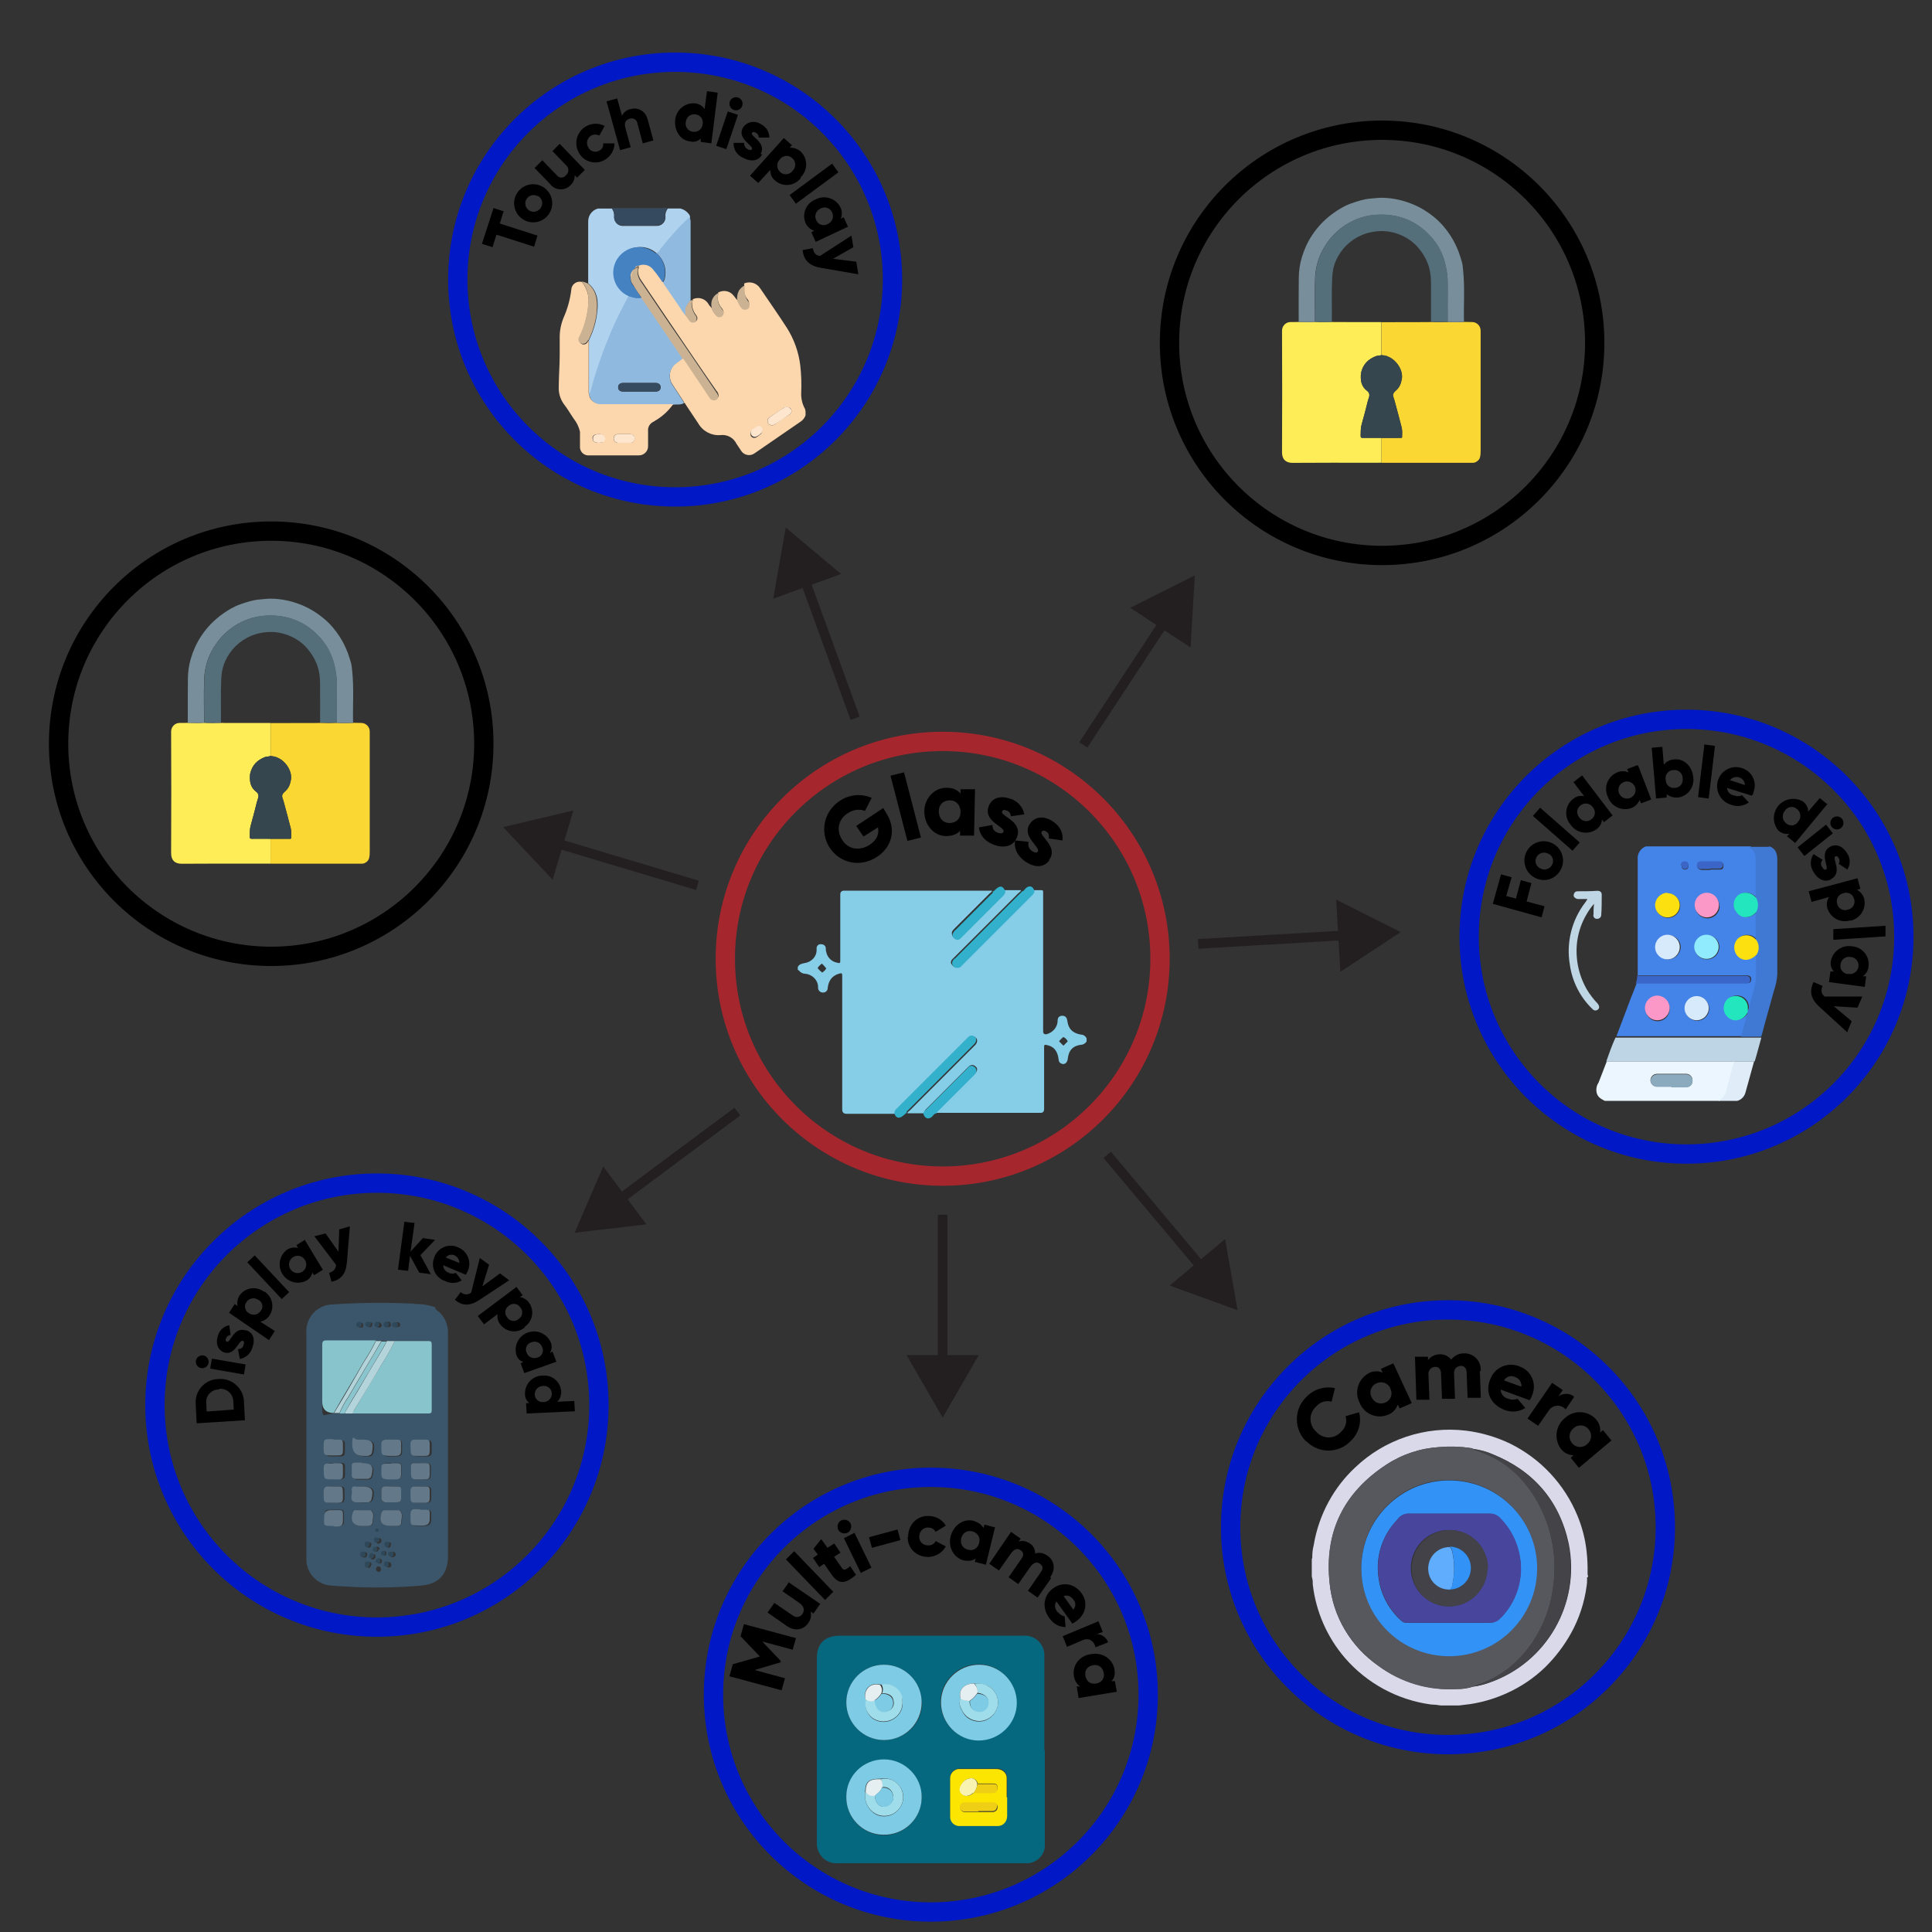 <?xml version="1.0" encoding="UTF-8"?><svg id="Layer_1" xmlns="http://www.w3.org/2000/svg" viewBox="0 0 400 400"><rect x="0" y="0" width="400" height="400" fill="#333333" stroke="none"/><defs><style>.cls-1{stroke:#a5262d;}.cls-1,.cls-2,.cls-3{stroke-width:4px;}.cls-1,.cls-2,.cls-3,.cls-4{fill:none;stroke-miterlimit:10;}.cls-2{stroke:#000;}.cls-5{fill:#fff;}.cls-6{fill:#57575e;}.cls-7{fill:#90b9e0;}.cls-3{stroke:#0018c6;}.cls-8{fill:#d9d9ea;}.cls-9{fill:#fbe501;}.cls-10{fill:#3b66c8;}.cls-11{fill:#8ac5cd;}.cls-12{fill:#48459c;}.cls-13{fill:#f9f3b1;}.cls-14{fill:#546e7a;}.cls-15{fill:#4483e7;}.cls-16{fill:#434348;}.cls-17{fill:#3392f5;}.cls-18{fill:#bfd6e5;}.cls-19{fill:#364a5f;}.cls-20{fill:#06687f;}.cls-21{fill:#90bae0;}.cls-22{fill:#d7eafb;}.cls-23{fill:#afd2ef;}.cls-24{fill:#ffed58;}.cls-25{fill:#fcd6ac;}.cls-4{stroke:#231f20;stroke-width:2px;}.cls-26{fill:#36464e;}.cls-27{fill:#424248;}.cls-28{fill:#3b566a;}.cls-29{fill:#b2d3d9;}.cls-30{fill:#3f79d4;}.cls-31{fill:#4582c2;}.cls-32{fill:#fc98c7;}.cls-33{fill:#607890;}.cls-34{fill:#cbb293;}.cls-35{fill:#23e6bf;}.cls-36{fill:#e0edf9;}.cls-37{fill:#374b60;}.cls-38{fill:#fcd6ad;}.cls-39{fill:#b3d4da;}.cls-40{fill:#788f9b;}.cls-41{fill:#3392f6;}.cls-42{fill:#7dcbe5;}.cls-43{fill:#637889;}.cls-44{fill:#eecf15;}.cls-45{fill:#8caabd;}.cls-46{fill:#fde6cd;}.cls-47{fill:#88c4cc;}.cls-48{fill:#e5eff1;}.cls-49{fill:#2f4859;}.cls-50{fill:#33b1cb;}.cls-51{fill:#cbb292;}.cls-52{fill:#bdd5e5;}.cls-53{fill:#304959;}.cls-54{fill:#fbd734;}.cls-55{fill:#60acfd;}.cls-56{fill:#ecf6fe;}.cls-57{fill:#3b66c9;}.cls-58{fill:#231f20;}.cls-59{fill:#fce00f;}.cls-60{fill:#90ebfe;}.cls-61{fill:#33b1cc;}.cls-62{fill:#9fddea;}.cls-63{fill:#86cde8;}.cls-64{fill:#e2c8aa;}</style></defs><circle class="cls-1" cx="195.17" cy="198.5" r="45"/><path class="cls-63" d="m165.17,200.8v-.6c.3-.6.9-.7,1.4-.8,1.4-.2,2.5-1.3,2.5-2.7v-.5c.1-.5.5-.8,1-.7.5,0,.9.4.9.8,0,.3,0,.5.1.8.2,1.1,1.1,2,2.2,2.2.7.2.7.1.7-.6v-13.5c0-.53.27-.8.8-.8h30.6c0,.3-.3.4-.5.6-2.4,2.4-4.8,4.8-7.2,7.2-.2.2-.4.4-.5.6-.2.4-.1.9.2,1.2s.8.4,1.2.1c.2-.1.4-.3.5-.5,2.8-2.8,5.6-5.6,8.3-8.3.3-.3.5-.6.6-1h3.4c0,.3-.3.4-.5.6l-13.3,13.3-.5.5c-.2.3-.3.7,0,1,.2.3.5.6.9.5.3,0,.6-.2.9-.4l14.6-14.6c.3-.2.5-.6.5-.9h1.1c1,0,.9-.1.9.9v28.3q0,.8.8.6c1.3-.4,2.2-1.5,2.2-2.8,0-.7.4-1,1-1s.9.4,1,1c.2,1.7,1.1,2.6,2.8,2.9.5,0,1,.3,1.2.8v.6c-.2.4-.7.7-1.1.7-1.7.2-2.6,1.1-2.8,2.9,0,.3-.2.7-.4.9-.3.2-.6.3-.9.1-.4-.1-.6-.5-.6-.9-.2-1.6-.9-2.6-2.3-2.9-.7-.2-.7-.1-.7.6v12.6c0,.53-.23.8-.7.8h-21.6c0-.3.3-.4.5-.6l7.5-7.5c.5-.6.6-1.1.1-1.5-.4-.4-1-.4-1.4,0l-.1.1c-2.9,2.9-5.8,5.8-8.7,8.7-.2.2-.4.5-.5.9h-3.4c0-.3.3-.4.5-.6l13.3-13.3c.2-.2.4-.4.5-.6.2-.4.2-.9-.2-1.2-.3-.3-.9-.4-1.2,0-.1,0-.2.2-.3.3l-14.6,14.6c-.3.2-.4.6-.5.9h-10.1c-.6,0-.9-.3-.9-.9v-27.5c0-.7,0-.8-.7-.6-1.3.4-2.1,1.3-2.3,2.9,0,.6-.4,1-1,1s-1-.5-1-1v-.3c-.1-1.4-1.3-2.5-2.7-2.6-.5,0-1-.3-1.3-.7l-.2-.1Zm5,.6c.3-.2.7-.5.9-.9-.3-.4-.6-.7-.9-1-.3.2-.6.5-.9.9.2.3.5.6.9.9h0v.1Zm50.9,14.2c-.2-.4-.5-.7-.9-.9-.4.3-.7.6-.9.9l.9.9.9-.9h0Z"/><path class="cls-61" d="m211.57,184.6c.3-.1.5-.3.7-.6.8-.8,1.6-.6,1.9.5,0,.4-.3.7-.5.9l-14.6,14.6c-.2.3-.5.4-.9.4s-.7-.2-.9-.5-.2-.7,0-1c.1-.2.3-.4.5-.5l13.3-13.3c.2-.2.4-.3.5-.6v.1Z"/><path class="cls-50" d="m187.77,230.4c-.3.1-.5.4-.8.6-.8.7-1.6.5-1.8-.6,0-.3.2-.7.5-.9l14.6-14.6s.2-.2.3-.3c.4-.3.9-.2,1.2,0,.4.3.4.8.2,1.2-.1.2-.3.4-.5.6l-13.3,13.3c-.2.2-.4.3-.5.6l.1.1Z"/><path class="cls-61" d="m205.47,184.6c.2,0,.4-.2.6-.4,1-1,1.6-.8,2.1.4-.1.4-.3.8-.6,1l-8.3,8.3-.5.5c-.4.3-.9.2-1.2-.1-.4-.3-.5-.8-.2-1.2.1-.2.3-.5.5-.6,2.4-2.4,4.8-4.8,7.2-7.2.2-.2.4-.3.5-.6l-.1-.1Z"/><path class="cls-61" d="m193.77,230.5c-.3.1-.5.3-.7.6-.8.8-1.6.5-1.9-.5,0-.3.2-.6.5-.8,2.9-2.9,5.8-5.8,8.7-8.7.3-.5.9-.6,1.4-.2l.1.1c.4.4.4,1-.1,1.5l-7.5,7.5c-.2.2-.4.3-.4.6l-.1-.1Z"/><path d="m183.47,168.3c2.2,3.4,1.2,7.1-1.9,9.1-3.5,2.3-7.7,1.3-9.8-1.9-2.1-3.3-1.2-7.5,2.1-9.7,2.1-1.4,4.6-1.5,6.6-.6l-1.4,2.7c-.9-.4-2.3-.4-3.6.5-1.9,1.2-2.4,3.5-1.1,5.5,1.2,1.9,3.5,2.4,5.7,1,1.5-1,2-2.3,1.7-3.6l-3,1.9-1.5-2.2,5.6-3.7.6,1Z"/><path d="m184.37,160.6l2.8-.7,3.5,13.5-2.8.7-3.5-13.5Z"/><path d="m201.87,163.4l-.2,9.6h-2.9v-1c-.6.7-1.6,1.1-2.9,1.1-2.5,0-4.5-2.3-4.5-5.1s2.2-5,4.7-4.9c1.3,0,2.2.5,2.8,1.2v-.9h3Zm-3,4.7c0-1.4-.9-2.4-2.2-2.4s-2.3.8-2.3,2.3c0,1.4.9,2.4,2.2,2.4s2.3-.8,2.3-2.3Z"/><path d="m210.57,173.3c-.8,2.1-2.9,2.3-4.8,1.6-1.8-.7-2.9-1.9-3.1-3.6l2.8-.5c0,.8.3,1.3,1.1,1.6.6.2,1,.2,1.2-.2.4-1-4.2-2.1-3.1-5.2.7-2,2.7-2.3,4.6-1.6,1.5.5,2.5,1.7,2.8,3.2l-2.8.4c0-.6-.3-1-.9-1.2-.5-.2-.8-.1-.9.2-.4,1,4.3,2,3.1,5.3Z"/><path d="m217.27,178.1c-1.3,1.8-3.4,1.4-5.1.2-1.5-1.1-2.3-2.6-2-4.3l2.8.3c-.2.7,0,1.4.7,1.9.6.4,1,.4,1.2.1.6-.9-3.5-3.2-1.6-5.8,1.2-1.7,3.3-1.5,4.9-.3,1.3.9,2,2.3,1.8,3.8l-2.8-.4c0-.6,0-1.1-.5-1.4-.4-.3-.8-.3-1,0-.6.9,3.6,3.1,1.5,5.9h.1Z"/><circle class="cls-3" cx="349.17" cy="193.93" r="45"/><path class="cls-15" d="m339.07,202.03v-24c-.15-1.22.55-2.38,1.7-2.8h21.7c0,.2.2.2.3.3.61.44.98,1.15,1,1.9v8.6c-.51-.77-1.38-1.22-2.3-1.2-.93.03-1.77.57-2.2,1.4-.48.89-.32,1.99.4,2.7.59.7,1.5,1.04,2.4.9.67-.17,1.27-.56,1.7-1.1v5.8l-.3-.3c-1.03-.96-2.64-.9-3.6.13-.96,1.03-.9,2.64.13,3.6.02.02.05.04.07.07,1.1.9,2.5.7,3.7-.5.2.1.1.4.1.5v4.3c.02.34-.02.67-.1,1-.3,1.3-.6,2.5-1,3.7-.13.8-.36,1.57-.7,2.3v-.6c.13-1.3-.81-2.47-2.12-2.6-.16-.02-.32-.02-.48,0-1.37.04-2.44,1.19-2.4,2.56.02.57.23,1.11.6,1.54.61.78,1.65,1.1,2.6.8.83-.25,1.5-.88,1.8-1.7v.5c-.4,1.6-.9,3.2-1.3,4.7h-26.1c1-2.7,2.1-5.5,3.1-8.2.4-.9.7-1.8,1.1-2.8h23c.5,0,.7-.3.7-.8s-.3-.8-1-.8h-22.3l-.2.1Zm6.2-17.1c-1.38,0-2.5,1.12-2.5,2.5,0,.03,0,.07,0,.1.03,1.41,1.19,2.52,2.6,2.5,1.38,0,2.5-1.12,2.5-2.5s-1.12-2.5-2.5-2.5h0l-.1-.1Zm8.2,8.7c-1.41-.02-2.57,1.09-2.6,2.5-.01,1.37,1.09,2.49,2.46,2.5.01,0,.03,0,.04,0,1.41.02,2.57-1.09,2.6-2.5.06-1.3-.95-2.4-2.25-2.46-.08,0-.16,0-.25,0v-.04Zm-7.8,15.2c0-1.38-1.12-2.5-2.5-2.5s-2.5,1.12-2.5,2.5c-.02,1.41,1.09,2.57,2.5,2.6,1.37.01,2.49-1.09,2.5-2.46,0-.01,0-.03,0-.04v-.1Zm10.3-21.3c0-1.38-1.12-2.5-2.5-2.5s-2.5,1.12-2.5,2.5c-.02,1.41,1.09,2.57,2.5,2.6,1.37.04,2.51-1.04,2.55-2.41,0-.02,0-.03,0-.05l-.05-.14Zm-10.6,6.1c-1.38,0-2.5,1.12-2.5,2.5s1.12,2.5,2.5,2.5c1.39-.01,2.53-1.11,2.6-2.5.01-1.37-1.09-2.49-2.46-2.5-.01,0-.03,0-.04,0h-.1Zm8.5,15.2c0-1.38-1.12-2.5-2.5-2.5s-2.5,1.12-2.5,2.5,1.12,2.5,2.5,2.5c1.37.01,2.49-1.09,2.5-2.46,0-.01,0-.03,0-.04Zm.2-28.8h1.95c.6,0,.8-.2.8-.8s-.2-.7-.8-.7h-3.7c-.45-.04-.85.29-.9.74,0,.02,0,.04,0,.06,0,.4.3.7.9.8h1.8l-.05-.1Zm-5.9-.8c0,.5.2.8.7.8s.7-.3.7-.8c.03-.41-.27-.77-.67-.8-.04,0-.08,0-.13,0-.5,0-.7.2-.7.8h.1Z"/><path class="cls-56" d="m332.27,227.93c-.8-.4-1.5-.8-1.7-1.7-.16-.73-.02-1.49.4-2.1.6-1.5,1.1-2.9,1.7-4.4h26.4v.5c-.5,1.7-1,3.5-1.4,5.2-.15,1.05-.77,1.98-1.7,2.5h-23.7Zm13.8-2.9h2.95c.68.09,1.3-.39,1.39-1.07.01-.08.01-.15,0-.23.05-.72-.49-1.35-1.21-1.4-.06,0-.12,0-.19,0h-5.9c-.75-.03-1.37.55-1.4,1.3,0,0,0,0,0,0,0,.71.56,1.3,1.28,1.3.04,0,.08,0,.12,0h2.9l.05.1Z"/><path class="cls-30" d="m366.37,175.23c1.3.5,1.6,1.5,1.6,2.8v23.7c-.08,1.16-.31,2.3-.7,3.4-.8,3-1.7,6-2.5,9.1-.03.15-.09.29-.2.4h-4.1c.4-1.6.9-3.2,1.3-4.7v-.5h0c.34-.73.57-1.5.7-2.3.4-1.2.7-2.5,1-3.7,0-.3.1-.7.1-1v-4.3c.03-.17,0-.35-.1-.5.6-.91.6-2.09,0-3,.1-.1,0-.2,0-.4v-5.4c.45-.84.45-1.86,0-2.7v-8.6c-.02-.75-.39-1.46-1-1.9-.16,0-.29-.14-.3-.3h4l.2-.1Z"/><path class="cls-36" d="m355.77,227.93h0c.94-.5,1.58-1.44,1.7-2.5.5-1.7.9-3.5,1.4-5.2v-.5h4.3c-.6,2.2-1.2,4.3-1.8,6.5-.23.83-.87,1.47-1.7,1.7h-3.9Z"/><path class="cls-52" d="m363.27,219.73h-30.7c.6-1.7,1.2-3.4,1.9-4.9h30.2c-.5,1.7-.9,3.4-1.4,5v-.1Z"/><path class="cls-18" d="m328.77,186.13h-1.75c-.41.07-.83-.08-1.1-.4-.2-.3-.1-.5,0-.8.14-.26.41-.41.7-.4,1.4,0,2.7,0,4.1-.1.6,0,.9.3.9.8,0,1.4,0,2.8-.1,4.2,0,.45-.38.81-.84.8-.02,0-.04,0-.06,0-.39.02-.71-.28-.73-.67,0-.08,0-.16.03-.23-.01-.73.02-1.47.1-2.2-.57.65-1.07,1.35-1.5,2.1-1.06,1.77-1.74,3.75-2,5.8-.4,3.4.3,6.83,2,9.8.65,1.08,1.42,2.09,2.3,3,.3.4.4.9,0,1.2-.33.27-.82.23-1.1-.1-2.56-2.45-4.21-5.69-4.7-9.2-.78-4.56.38-9.24,3.2-12.9.1-.2.3-.4.4-.6v-.2l.15.1Z"/><path class="cls-57" d="m339.07,202.03h22.3c.7,0,1,.3,1,.8.05.39-.23.74-.61.79-.03,0-.06,0-.09,0h-23c.2-.51.3-1.05.3-1.6h.1Z"/><path class="cls-59" d="m345.27,184.93c1.38,0,2.5,1.12,2.5,2.5s-1.12,2.5-2.5,2.5c-1.41.02-2.57-1.09-2.6-2.5.01-1.39,1.11-2.53,2.5-2.6l.1.1Z"/><path class="cls-59" d="m363.67,194.67c.6.91.6,2.09,0,3-1.2,1.2-2.6,1.4-3.7.5-1.09-.95-1.22-2.59-.3-3.7.96-1.05,2.58-1.12,3.63-.17.02.02.05.04.07.07l.3.3Z"/><path class="cls-60" d="m353.37,193.53c1.38.03,2.48,1.17,2.45,2.55s-1.17,2.48-2.55,2.45c-1.37-.02-2.48-1.13-2.5-2.5,0-1.38,1.12-2.5,2.5-2.5.03,0,.07,0,.1,0Z"/><path class="cls-32" d="m345.67,208.73c-.03,1.41-1.19,2.53-2.6,2.5-1.41-.03-2.53-1.19-2.5-2.6s1.19-2.53,2.6-2.5c1.37.03,2.47,1.13,2.5,2.5v.1Z"/><path class="cls-32" d="m355.87,187.43c.01,1.37-1.09,2.49-2.46,2.5-.01,0-.03,0-.04,0-1.41-.03-2.52-1.19-2.5-2.6,0-1.38,1.12-2.5,2.5-2.5s2.5,1.12,2.5,2.5v.1Z"/><path class="cls-22" d="m345.27,193.53c1.41.03,2.53,1.19,2.5,2.6-.03,1.41-1.19,2.53-2.6,2.5-1.41-.03-2.53-1.19-2.5-2.6.03-1.37,1.13-2.47,2.5-2.5h.1Z"/><path class="cls-22" d="m353.77,208.73c0,1.38-1.12,2.5-2.5,2.5s-2.5-1.12-2.5-2.5,1.12-2.5,2.5-2.5c1.37-.01,2.49,1.09,2.5,2.46,0,.01,0,.03,0,.04Z"/><path class="cls-35" d="m361.87,209.43h0c-.3.82-.97,1.45-1.8,1.7-.95.32-2,0-2.6-.8-.62-.72-.77-1.73-.4-2.6.34-.92,1.22-1.52,2.2-1.5,1.33-.1,2.5.89,2.6,2.23,0,.12,0,.25,0,.37v.6Z"/><path class="cls-35" d="m363.67,186.03c.4.86.4,1.84,0,2.7-.41.56-1.02.96-1.7,1.1-.91.23-1.87-.13-2.4-.9-.67-.74-.82-1.8-.4-2.7.38-.87,1.25-1.42,2.2-1.4.92-.02,1.79.43,2.3,1.2Z"/><path class="cls-10" d="m354.02,179.93h-1.8c-.45.04-.85-.29-.9-.74,0-.02,0-.04,0-.06,0-.5.3-.8.9-.8h3.7c.6,0,.8.2.8.7s-.2.8-.8.8h-1.9v.1Z"/><path class="cls-10" d="m348.07,179.13c0-.5.2-.8.7-.8.41-.03.77.27.8.67,0,.04,0,.08,0,.13.05.39-.23.74-.61.79-.03,0-.06,0-.09,0-.5,0-.7-.3-.7-.8h-.1Z"/><path class="cls-45" d="m346.02,225.03h-2.9c-.75.03-1.37-.55-1.4-1.3,0,0,0,0,0,0,.06-.73.67-1.29,1.4-1.3h5.9c.72-.05,1.35.49,1.4,1.21,0,.06,0,.12,0,.19,0,.71-.56,1.3-1.28,1.3-.04,0-.08,0-.12,0h-2.9l-.1-.1Z"/><path d="m311.87,185.53l2,.5,1-3.8,2.2.6-1,3.8,3.7,1-.6,2.3-10.1-2.8,1.7-6.1,2.2.6-1.1,3.8v.1Z"/><path d="m317.67,181.67c-1.93-1.07-2.63-3.5-1.56-5.44s3.5-2.63,5.44-1.56c1.93,1.07,2.63,3.5,1.56,5.44-.01.02-.02.04-.04.06-1.04,1.9-3.43,2.59-5.32,1.54-.03-.01-.05-.03-.08-.04Zm2.9-4.9c-.83-.49-1.9-.22-2.4.6-.49.78-.26,1.81.52,2.3.06.04.12.07.18.1.83.49,1.9.22,2.4-.6.51-.77.3-1.81-.47-2.31-.07-.05-.15-.09-.23-.13v.04Z"/><path d="m317.37,168.93l1.5-1.7,8.2,7.2-1.5,1.7-8.2-7.2Z"/><path d="m327.47,160.43l6.4,8.4-1.8,1.4-.4-.6c-.03.86-.48,1.64-1.2,2.1-1.73,1.19-4.1.75-5.28-.98,0,0-.01-.02-.02-.02-1.33-1.53-1.17-3.85.35-5.18.05-.04.1-.08.15-.12.63-.55,1.48-.78,2.3-.6l-2.2-2.9,1.8-1.4-.1-.1Zm2.3,6.7c-.52-.79-1.58-1.01-2.37-.5-.05.03-.09.06-.13.1-.76.52-.96,1.56-.44,2.32.04.06.09.12.14.18.52.79,1.58,1.01,2.37.5.05-.03.09-.06.13-.1.76-.52.96-1.56.44-2.32-.04-.06-.09-.12-.14-.18h0Z"/><path d="m339.17,158.53l2.7,7-2.1.8-.3-.7c-.33.8-.98,1.42-1.8,1.7-1.99.66-4.13-.41-4.8-2.4-.87-1.86-.07-4.08,1.79-4.95.04-.02.08-.03.11-.05.76-.35,1.64-.35,2.4,0l-.3-.7,2.1-.8.2.1Zm-.7,4.3c-.4-.9-1.46-1.29-2.35-.89-.9.4-1.29,1.46-.89,2.35.39.85,1.37,1.26,2.24.94.92-.34,1.39-1.35,1.05-2.27-.02-.04-.03-.09-.05-.13Z"/><path d="m350.57,160.93c.29,2.02-1.11,3.9-3.13,4.19-.02,0-.04,0-.07,0-.83.08-1.65-.17-2.3-.7v.7l-2.2.2-.9-10.5,2.2-.2.3,3.7c.54-.67,1.34-1.07,2.2-1.1,2-.2,3.7,1.44,3.9,3.7Zm-2.2.2c.02-.93-.72-1.7-1.65-1.71-.09,0-.17,0-.25.01-.92.01-1.65.77-1.64,1.68,0,.11.01.21.04.32-.02.93.72,1.7,1.65,1.71.09,0,.17,0,.25-.01.94-.04,1.67-.83,1.63-1.77,0-.08-.01-.15-.03-.23h0Z"/><path d="m352.87,154.13l2.2.3-1.3,10.9-2.2-.3,1.3-10.9Z"/><path d="m359.17,164.73c.49.18,1.04.14,1.5-.1l1.4,1.5c-1.04.77-2.39.96-3.6.5-2.13-.57-3.4-2.77-2.83-4.9,0-.03.02-.07.03-.1.6-2.06,2.75-3.25,4.82-2.66.06.02.12.04.18.06,1.98.62,3.09,2.73,2.46,4.71-.02.06-.04.13-.06.19-.03.31-.17.59-.4.8l-5.1-1.6c.03.81.65,1.46,1.45,1.54l.15.06Zm2.1-2.2c-.03-.95-.83-1.7-1.78-1.67-.52.02-1,.26-1.32.67l3.1,1Z"/><path d="m378.37,166.43l-6.7,8.1-1.7-1.4.5-.5c-.83.13-1.68-.12-2.3-.7-1.4-1.71-1.16-4.23.54-5.63,1.29-1.06,3.11-1.21,4.56-.37.68.48,1.09,1.26,1.1,2.1l2.4-2.8,1.7,1.4-.1-.2Zm-6.1,3.7c.67-.72.62-1.85-.1-2.52-.03-.03-.06-.06-.1-.08-.64-.62-1.67-.61-2.29.03-.08.08-.15.17-.21.27-.67.72-.62,1.85.1,2.52.03.03.06.06.1.08.64.62,1.67.61,2.29-.03.08-.08.15-.17.21-.27h0Z"/><path d="m378.07,170.73l1.4,1.8-5.9,4.7-1.4-1.8,5.9-4.7Zm1.4-1.4c.58-.47,1.43-.38,1.9.2.47.58.38,1.43-.2,1.9-.58.47-1.43.38-1.9-.2-.47-.55-.41-1.37.14-1.85.02-.02.04-.04.06-.05Z"/><path d="m379.17,182.03c-1.5.8-2.9-.1-3.7-1.5-.75-1.12-.75-2.58,0-3.7l1.9,1.2c-.43.39-.47,1.05-.1,1.5.3.5.5.6.8.5.7-.4-1.5-3.4.8-4.7,1.4-.8,2.8,0,3.6,1.4.66,1,.66,2.3,0,3.3l-1.8-1.2c.25-.36.25-.84,0-1.2-.2-.3-.4-.5-.7-.3-.7.4,1.6,3.4-.9,4.7h.1Z"/><path d="m383.17,190.53c-1.99.66-4.13-.41-4.8-2.4-.28-.8-.17-1.69.3-2.4l-3.6,1-.6-2.2,10.1-2.7.6,2.2-.7.2c.74.39,1.29,1.08,1.5,1.9.45,2.03-.82,4.04-2.85,4.49-.02,0-.03,0-.05.01l.1-.1Zm-.6-2.2c.92-.17,1.53-1.05,1.36-1.97-.01-.08-.03-.16-.06-.23-.2-.9-1.08-1.46-1.98-1.27-.08.02-.15.04-.22.07-.92.17-1.53,1.05-1.36,1.97.01.08.03.16.06.23.2.9,1.08,1.46,1.98,1.27.08-.02.15-.04.22-.07h0Z"/><path d="m390.37,191.67v2.2l-10.8.7v-2.2l10.8-.7Z"/><path d="m386.07,204.33l-7.4-1,.3-2.2h.7c-.54-.6-.76-1.41-.6-2.2.41-2.03,2.36-3.36,4.4-3,2.04.15,3.57,1.93,3.41,3.97,0,.04,0,.09-.01.13-.06.85-.5,1.62-1.2,2.1h.7l-.3,2.3v-.1Zm-3.4-2.7c.95.2,1.88-.42,2.08-1.37,0-.04.02-.09.02-.13.15-.95-.51-1.84-1.46-1.98-.05,0-.1-.01-.14-.02-.95-.2-1.88.42-2.08,1.37,0,.04-.02.09-.02.13-.2.91.37,1.8,1.28,2,.11.02.21.04.32.04v-.04Z"/><path d="m382.47,213.73l-5.7-5.2c-1.9-1.7-2.2-3.3-1.3-5.2l1.9.8c-.45.73-.28,1.68.4,2.2h7.8l-1,2.3-4.9-.3,3.7,3.1-.9,2.2v.1Z"/><circle class="cls-3" cx="139.78" cy="57.88" r="45"/><path class="cls-25" d="m166.78,85.18v.8c-.18.53-.53.99-1,1.3l-9.6,6.6c-.87.61-2.08.39-2.69-.48,0,0,0-.01-.01-.02-.3-.5-.7-1-1-1.5-.6-1.25-1.93-1.97-3.3-1.8-1.87.16-3.66-.78-4.6-2.4-.9-1.3-1.7-2.6-2.6-3.9-.1-.2-.2-.4-.4-.4,0-.19-.07-.36-.2-.5-.7-1.1-1.4-2.1-2.1-3.2-1.05-1.47-.72-3.51.75-4.56.02-.01.03-.02.05-.04.45-.31.89-.64,1.3-1,.2,0,.3.2.4.3,1,1.4,1.9,2.9,2.9,4.3l2.4,3.6c.29.42.85.55,1.3.3.41-.3.5-.89.2-1.3,0,0,0,0,0,0,0-.1-.1-.2-.2-.3-3.2-4.6-6.3-9.2-9.5-13.9-2-3-4.1-6-6.1-9-.44-.58-.68-1.28-.7-2,0-.3.3-.6.1-1v-.2c1.12-.52,2.45-.19,3.2.8.58.91,1.21,1.78,1.9,2.6,1.2,1.7,2.3,3.4,3.5,5.1.34.61.74,1.17,1.2,1.7h0s0,.2.1.2c.27.42.57.82.9,1.2.3.3.8.3,1.1,0,.4-.3.4-.8,0-1.3-.56-.71-.84-1.6-.8-2.5,0-.3.3-.5.1-.7,1.12-.57,2.48-.23,3.2.8.18.34.41.65.7.9.23.54.53,1.05.9,1.5.32.3.8.38,1.2.2.39-.27.52-.78.3-1.2-.13-.26-.3-.49-.5-.7-.51-.73-.69-1.63-.5-2.5v-.4c.77-.45,1.73-.45,2.5,0,.7.4,1,1.1,1.5,1.6h0c.24.5.54.97.9,1.4.3.3.8.3,1.1,0,.28-.21.43-.55.4-.9-.04-.26-.14-.5-.3-.7-.59-.69-.84-1.6-.7-2.5v-.8c1.2-.51,2.59-.09,3.3,1,1.9,2.8,3.8,5.5,5.6,8.3,1.44,2.31,2.36,4.9,2.7,7.6.22,1.93.29,3.86.2,5.8-.04,1.15.23,2.3.8,3.3l.1.5Zm-2.9-.1c0-.32-.2-.59-.5-.7-.32-.15-.68-.15-1,0-1,.7-2,1.3-3,2-.43.22-.6.74-.38,1.17.02.05.05.09.08.13.3.41.89.5,1.3.2,0,0,0,0,0,0,1-.7,2-1.4,3-2,.31-.15.5-.46.5-.8Zm-6.1,4.2c.05-.44-.27-.85-.71-.9-.17-.02-.34.01-.49.1-.32.16-.62.37-.9.6-.3.32-.38.8-.2,1.2.25.38.77.49,1.15.24.02-.01.03-.02.05-.04.28-.18.55-.38.8-.6.2-.2.3-.3.2-.5l.1-.1Z"/><path class="cls-23" d="m121.78,58.68v-12.8c-.03-1.25.79-2.37,2-2.7h2.9c.37.48.55,1.09.5,1.7-.08.97.64,1.82,1.61,1.89.06,0,.12,0,.19,0h6.9c.98.07,1.83-.67,1.9-1.65,0-.08,0-.17,0-.25-.08-.61.1-1.23.5-1.7h2.6c.67.17,1.27.56,1.7,1.1.2.22.31.5.3.8-.8.7-1.6,1.5-2.3,2.2-1.3,1.4-2.5,2.8-3.7,4.3-.19.39-.51.71-.9.9-1.05-.97-2.47-1.45-3.9-1.3-2.61.21-4.69,2.29-4.9,4.9-.12,2.2,1.1,4.26,3.1,5.2-.4.8-.9,1.7-1.3,2.5-1,1.9-1.9,3.9-2.7,5.8-1.16,2.81-2.18,5.68-3.05,8.6-.4,1.3-.7,2.6-1.1,3.9-.16-.38-.23-.79-.2-1.2v-10.4c.1-.3.3-.6.4-.9.68-1.56,1.12-3.21,1.3-4.9.3-2.2.1-4.3-1.7-5.9l-.15-.1Z"/><path class="cls-19" d="m138.23,43.08c-.42.46-.6,1.09-.5,1.7.07.98-.67,1.83-1.65,1.9-.08,0-.17,0-.25,0h-6.9c-.97.03-1.78-.74-1.81-1.71,0-.06,0-.12,0-.19.08-.61-.1-1.23-.5-1.7h11.6Z"/><path class="cls-33" d="m137.98,43.08c-.1.1-.3,0-.5,0h.5Z"/><path class="cls-7" d="m121.98,81.98c.4-1.3.7-2.6,1.1-3.9.88-2.92,1.92-5.79,3.1-8.6.8-1.98,1.7-3.92,2.7-5.8.4-.8.9-1.7,1.3-2.5.2,0,.4.2.6.2.67.27,1.4.34,2.1.2,0,.1.2.2.2.3,2.4,3.5,4.8,7.1,7.2,10.6.42.53.79,1.1,1.1,1.7-.41.36-.85.69-1.3,1-1.49,1.02-1.86,3.06-.84,4.55.01.02.02.03.04.05.7,1.1,1.4,2.1,2.1,3.2.1.2.2.3.2.5-.7.4-1.4.2-2.1.3h-14.8c-1.15.09-2.22-.61-2.6-1.7l-.1-.1Zm10.4-.9h3.3c.7,0,1.1-.3,1.1-.9s-.4-.9-1.1-.9h-6.6c-.7,0-1.1.3-1.1.9s.4.9,1.1.9h3.3Z"/><path class="cls-21" d="m135.88,52.38c.5-.1.6-.5.9-.9,1.2-1.5,2.4-2.9,3.7-4.3.72-.78,1.49-1.52,2.3-2.2.16.38.23.79.2,1.2v16.2c-.53.38-.89.96-1,1.6-.05.47-.05.93,0,1.4-.46-.53-.86-1.09-1.2-1.7-1.2-1.7-2.3-3.4-3.5-5.1.32-.62.49-1.3.5-2,.04-1.57-.62-3.07-1.8-4.1l-.1-.1Z"/><path class="cls-31" d="m135.88,52.38c1.17,1.04,1.82,2.54,1.8,4.1.03.7-.15,1.39-.5,2-.58-.91-1.21-1.78-1.9-2.6-.72-1.03-2.08-1.37-3.2-.8-.29,0-.54.21-.6.5h0c-.06,0-.1.04-.1.1h0c-.06,0-.1.04-.1.1h0c-.06,0-.1.04-.1.1h0c-.58.49-.81,1.27-.6,2,0,.45.18.88.5,1.2.6.9,1.2,1.7,1.7,2.6-.7.13-1.43.06-2.1-.2-.21-.02-.42-.09-.6-.2-2.66-1.2-3.85-4.33-2.65-7,.8-1.77,2.51-2.97,4.45-3.1,1.42-.09,2.82.37,3.9,1.3l.1-.1Z"/><path class="cls-51" d="m132.78,61.58c-.6-.9-1.2-1.7-1.7-2.6-.29-.34-.47-.76-.5-1.2,0-.71.21-1.41.6-2h.1l.1-.1h0l.1-.1h0c.2,0,.4-.2.6-.3.1.3-.1.6-.1,1,.02.72.26,1.42.7,2,2,3,4.1,6,6.1,9,3.2,4.6,6.3,9.2,9.5,13.9,0,.1.2.2.2.3.31.4.23.97-.17,1.28-.01,0-.02.02-.03.02-.45.21-.99.08-1.3-.3l-2.4-3.6c-1-1.4-1.9-2.9-2.9-4.3-.1-.2-.2-.3-.4-.3-.33-.59-.7-1.16-1.1-1.7-2.4-3.5-4.8-7.1-7.2-10.6,0-.1-.2-.2-.2-.3v-.1Z"/><path class="cls-46" d="m163.88,85.08c0,.34-.19.65-.5.8-1,.7-2,1.4-3,2-.42.27-.98.18-1.3-.2-.28-.41-.18-.97.22-1.25.02-.02.05-.03.08-.05,1-.7,2-1.4,3-2,.29-.25.71-.25,1,0,.3.2.5.4.5.7Z"/><path class="cls-34" d="m152.68,62.38c-.16-.75-.05-1.52.3-2.2.3-.46.71-.84,1.2-1.1v.8c-.06.89.18,1.77.7,2.5.2.18.31.43.3.7,0,.4,0,.7-.4.9-.34.2-.76.2-1.1,0-.39-.4-.7-.88-.9-1.4h0l-.1-.2Z"/><path class="cls-34" d="m147.38,63.78c-.38-1.21.17-2.52,1.3-3.1.1.1,0,.3,0,.4-.2.87-.02,1.78.5,2.5.2.2.3.5.5.7.28.41.16.97-.25,1.25s-.97.16-1.25-.25c-.39-.44-.7-.95-.9-1.5h.1Z"/><path class="cls-51" d="m141.88,65.28v-1.4c.21-.6.55-1.15,1-1.6.15-.03.29-.09.4-.2.2.3,0,.5-.1.7,0,.9.28,1.77.8,2.5.35.36.35.94,0,1.3-.3.3-.8.3-1.1,0-.32-.38-.62-.78-.9-1.2,0,0,0-.2-.1-.2h0v.1Z"/><path class="cls-46" d="m157.78,89.18c0,.2,0,.4-.2.5-.22.25-.49.46-.8.6-.36.28-.88.21-1.16-.15-.01-.02-.02-.03-.04-.05-.24-.4-.15-.9.2-1.2l.9-.6c.39-.22.88-.08,1.1.31.08.15.12.32.1.49l-.1.1Z"/><path class="cls-64" d="m132.08,55.18c-.2,0-.4.3-.6.3,0-.3.4-.4.6-.5v.2Z"/><path class="cls-21" d="m141.88,65.28c0,.08.04.15.1.2-.05-.05-.09-.12-.1-.2Z"/><path class="cls-38" d="m121.98,81.98c.38,1.09,1.45,1.79,2.6,1.7h14.8c-.98,1.38-2.24,2.54-3.7,3.4-.2.1-.3.2-.5.3-.7.36-1.09,1.12-1,1.9v3.1c0,1.05-.85,1.9-1.9,1.9h-10.3c-.96.09-1.81-.61-1.9-1.56-.01-.11-.01-.22,0-.34v-3c-.23-.99-.67-1.91-1.3-2.7-.7-1-1.3-2.1-2.1-3.1-.67-.97-1.02-2.12-1-3.3,0-2.3.2-4.6.2-6.9v-3.3c-.04-1.47.24-2.94.8-4.3.82-1.84,1.36-3.8,1.6-5.8.04-.96.86-1.7,1.82-1.66.13,0,.26.03.38.06.9,1.1,1.39,2.48,1.4,3.9-.05,1.35-.25,2.69-.6,4-.27,1.25-.7,2.47-1.3,3.6-.23.47-.05,1.04.4,1.3.42.26.98.13,1.24-.29.02-.04.04-.07.06-.11.05-.11.12-.21.2-.3v10.4c-.03.41.04.82.2,1.2l-.1-.1Zm7.3,7.9h-1.2c-.5-.07-.96.27-1.03.77s.27.96.77,1.03c.09.01.18.01.27,0h2.4c.5,0,.9-.4.9-.9s-.4-.9-.9-.9h-1.2Zm-5.3,1.8c.24.02.48-.02.7-.1.38-.17.59-.59.5-1-.14-.43-.55-.72-1-.7-.6,0-1.2,0-1.5.6v.2c0,.7.4,1,1.3,1Z"/><path class="cls-51" d="m121.78,70.38c-.05.11-.12.21-.2.3-.26.45-.83.63-1.3.4-.45-.2-.66-.73-.46-1.19.02-.04.04-.08.06-.11.58-1.15,1.03-2.35,1.35-3.6.35-1.31.55-2.65.6-4,.04-1.43-.46-2.82-1.4-3.9.49.08.97.25,1.4.5,1.8,1.6,1.9,3.7,1.7,5.9-.18,1.69-.62,3.34-1.3,4.9-.1.3-.3.6-.4.9l-.05-.1Z"/><path class="cls-37" d="m132.38,81.08h-3.3c-.7,0-1.1-.3-1.1-.9s.4-.9,1.1-.9h6.6c.7,0,1.1.4,1.1.9s-.4.9-1.1.9h-3.3Z"/><path class="cls-64" d="m131.23,55.78c-.35.61-.55,1.3-.6,2-.26-.73-.02-1.54.6-2Z"/><path class="cls-46" d="m129.28,89.88h1.1c.5-.07.96.27,1.03.77s-.27.96-.77,1.03c-.09.01-.18.01-.27,0h-2.4c-.5,0-.9-.4-.9-.9s.4-.9.9-.9h1.3,0Z"/><path class="cls-46" d="m124.08,91.68c-1,0-1.4-.3-1.3-1v-.2c.3-.6.9-.6,1.5-.6.45-.02.86.27,1,.7.14.41-.07.85-.48.99,0,0-.01,0-.02,0-.23.07-.46.11-.7.1Z"/><path d="m104.28,43.68l-.8,2.6,7.8,2.5-.7,2.3-7.8-2.5-.8,2.6-2.2-.7,2.4-7.4,2.2.7-.1-.1Z"/><path d="m108.38,45.48c-1.87-1.11-2.5-3.52-1.39-5.4,1.11-1.87,3.52-2.5,5.4-1.39,1.87,1.1,2.5,3.51,1.4,5.39-1.09,1.87-3.48,2.51-5.36,1.43-.01,0-.03-.02-.04-.03Zm2.9-4.9c-.85-.44-1.89-.11-2.33.74-.44.85-.11,1.89.74,2.33.82.43,1.83.13,2.3-.67.51-.78.29-1.83-.5-2.34-.03-.02-.07-.04-.1-.06h-.1Z"/><path d="m115.88,29.78l5.2,5.4-1.6,1.6-.5-.5c.03.8-.3,1.57-.9,2.1-1.07,1.09-2.83,1.1-3.92.03-.1-.1-.2-.21-.28-.33l-3.2-3.3,1.6-1.6,3,3.1c.38.52,1.11.64,1.63.27.1-.07.19-.16.27-.27.58-.49.66-1.35.17-1.93-.05-.06-.11-.12-.17-.17l-2.8-2.9,1.6-1.6-.1.1Z"/><path d="m119.78,31.48c-1.03-1.96-.27-4.37,1.69-5.4,1.16-.61,2.55-.61,3.71,0l-1.1,2c-.53-.3-1.17-.3-1.7,0-.82.5-1.09,1.57-.6,2.4.38.81,1.35,1.16,2.16.78.05-.02.1-.05.14-.08.57-.26.9-.88.8-1.5h2.35c-.02,1.41-.78,2.7-2,3.4-1.82,1.1-4.19.52-5.29-1.3-.04-.07-.08-.13-.11-.2l-.05-.1Z"/><path d="m134.08,24.68l1.2,4.4-2.2.6-1.1-4.1c-.08-.66-.68-1.14-1.34-1.06-.09.01-.17.03-.26.06-.8.2-1.2.8-.9,1.9l1.1,4-2.2.6-2.8-10.1,2.2-.6,1,3.6c.33-.74,1.01-1.26,1.8-1.4,1.46-.42,2.99.42,3.42,1.89.04.13.07.27.08.41v-.2Z"/><path d="m148.58,19.28l-1.3,10.4-2.2-.3v-.7c-.57.58-1.41.81-2.2.6-2-.2-3.3-2.2-3.1-4.4.17-2.06,1.94-3.6,4-3.5.85.06,1.62.5,2.1,1.2l.5-3.7,2.2.3v.1Zm-3.1,6.4c.18-.91-.41-1.79-1.32-1.97-.06-.01-.12-.02-.18-.03-.95-.15-1.84.51-1.98,1.46,0,.05-.01.1-.02.14-.18.91.41,1.79,1.32,1.97.06.01.12.02.18.03.95.15,1.84-.51,1.98-1.46,0-.05.01-.1.02-.14Z"/><path d="m150.68,23.08l2.1.7-2.4,7.1-2.1-.7,2.4-7.1Zm.4-2c.22-.72.98-1.12,1.7-.9.72.22,1.12.98.9,1.7-.22.72-.98,1.12-1.7.9-.71-.23-1.1-.98-.9-1.7h0Z"/><path d="m157.78,31.98c-.8,1.5-2.5,1.5-3.9.7-1.26-.51-2.06-1.75-2-3.1h2.2c-.07.54.22,1.06.7,1.3.5.3.8.2.9,0,.4-.7-3.1-2.1-1.9-4.4.76-1.23,2.37-1.62,3.6-.86.03.02.06.04.1.06,1.1.5,1.8,1.59,1.8,2.8h-2.2c.04-.43-.21-.83-.6-1-.23-.2-.57-.2-.8,0-.4.8,3.1,2,1.8,4.4l.3.1Z"/><path d="m165.78,36.88c-1.23,1.59-3.51,1.89-5.11.66-.07-.05-.13-.11-.19-.16-.67-.53-1.04-1.35-1-2.2l-2.5,2.7-1.7-1.5,7-7.8,1.7,1.5-.5.5c.84-.04,1.67.24,2.3.8,1.46,1.41,1.51,3.74.1,5.2-.03.03-.06.06-.1.1v.2Zm-1.7-1.5c.72-.67.76-1.8.08-2.52-.03-.03-.06-.06-.08-.08-.67-.67-1.76-.67-2.43,0-.06.06-.12.13-.17.2-.72.67-.76,1.8-.08,2.52.03.03.06.06.08.08.67.67,1.76.67,2.43,0,.06-.06.12-.13.17-.2Z"/><path d="m172.28,33.88l1.3,1.8-8.8,6.5-1.3-1.8,8.8-6.5Z"/><path d="m175.68,46.88l-6.8,3.2-.9-2,.6-.3c-.8-.26-1.45-.84-1.8-1.6-.79-1.88.09-4.05,1.97-4.85.04-.02.09-.04.13-.05,1.85-.96,4.13-.25,5.1,1.6.38.75.42,1.62.1,2.4l.6-.3.9,2,.1-.1Zm-4.3-.5c.9-.39,1.32-1.44.93-2.34,0-.02-.02-.04-.03-.06-.37-.86-1.36-1.26-2.22-.89-.06.03-.12.06-.18.09-.9.39-1.32,1.44-.93,2.34,0,.02.02.04.03.06.37.86,1.36,1.26,2.22.89.06-.03.12-.06.18-.09Z"/><path d="m177.68,56.78l-7.6-1.3c-2.5-.4-3.7-1.6-3.9-3.7l2.1-.4c.2,1,.6,1.5,1.5,1.6l6.5-4.2.4,2.4-4.2,2.4,4.8.6.4,2.4v.2Z"/><circle class="cls-3" cx="299.79" cy="316.2" r="45"/><path d="m270.49,298.5c-2.57-2.45-2.66-6.52-.21-9.09.07-.07.14-.14.21-.21,1.52-1.59,3.75-2.27,5.9-1.8l-.7,2.8c-1.17-.32-2.42.07-3.2,1-1.44,1.29-1.56,3.49-.27,4.93.09.1.18.19.27.27,1.23,1.44,3.39,1.61,4.82.38.14-.12.26-.24.38-.38.9-.8,1.26-2.05.9-3.2l2.8-.8c.55,2.13-.11,4.39-1.7,5.9-2.39,2.57-6.41,2.71-8.97.33-.11-.1-.22-.21-.33-.33l.1.2Z"/><path d="m288.49,282.3l3.8,8.2-2.5,1.1-.4-.8c-.32.96-1.05,1.73-2,2.1-2.27.96-4.89-.1-5.85-2.37-.02-.04-.04-.09-.05-.13-1.14-2.21-.29-4.92,1.9-6.1.9-.48,1.97-.52,2.9-.1l-.4-.8,2.5-1.1h.1Zm-.6,5.2c-.44-1.08-1.68-1.6-2.76-1.16-.05.02-.09.04-.14.06-1.05.43-1.54,1.63-1.11,2.68.03.08.07.15.11.22.47,1.07,1.71,1.57,2.79,1.1.02-.01.05-.02.07-.03,1.04-.44,1.53-1.64,1.09-2.69-.03-.06-.06-.12-.09-.18h.04Z"/><path d="m306.39,283.9l.2,5.5h-2.74l-.2-5.2c0-.9-.5-1.5-1.3-1.4s-1.4.7-1.3,1.7l.2,5.1h-2.7l-.2-5.2c0-.9-.5-1.5-1.3-1.4s-1.4.7-1.3,1.7l.2,5.1h-2.7l-.3-8.9h2.7v.7c.57-.75,1.46-1.19,2.4-1.2.93-.06,1.84.35,2.4,1.1.62-.81,1.58-1.3,2.6-1.3,1.84-.1,3.41,1.31,3.51,3.14,0,.15,0,.3,0,.46l-.16.1Z"/><path d="m312.29,289.6c.61.25,1.29.25,1.9,0l1.6,1.9c-1.28.83-2.89.98-4.3.4-2.9-1.1-4-3.7-3-6.2.8-2.41,3.4-3.71,5.8-2.91.1.03.2.07.3.11,2.31.8,3.54,3.32,2.75,5.63-.04.13-.09.25-.15.37-.11.36-.27.7-.5,1l-6-2.2c.03.93.69,1.71,1.6,1.9Zm2.7-2.5c.09-.89-.45-1.72-1.3-2-.83-.42-1.85-.11-2.3.7l3.6,1.3Z"/><path d="m325.85,289.3l-1.7,2.5c-.77-.92-2.14-1.03-3.06-.26-.13.11-.24.23-.34.36l-2.3,3.3-2.2-1.5,5.1-7.4,2.2,1.5-.9,1.3c.95-.7,2.25-.7,3.2,0v.2Z"/><path d="m333.79,298.1l-6.9,5.8-1.7-2.1.6-.5c-1.02-.03-1.97-.5-2.6-1.3-1.5-2-1.15-4.83.8-6.4,1.83-1.71,4.68-1.62,6.4.2.7.76,1.02,1.78.9,2.8l.6-.5,1.7,2.1.2-.1Zm-5.2.9c.93-.72,1.11-2.05.39-2.99-.03-.04-.06-.08-.09-.11-.73-.91-2.06-1.05-2.97-.32-.05.04-.09.08-.13.12-.93.72-1.11,2.05-.39,2.99.03.04.06.08.09.11.73.91,2.06,1.05,2.97.32.05-.04.09-.08.13-.12h0Z"/><path class="cls-8" d="m328.79,326.3v.2c-.3,0-.2.3-.2.4.02.5-.02,1-.1,1.5-.46,3.4-1.54,6.69-3.2,9.7-1.45,2.61-3.27,5.01-5.4,7.1-2.28,2.2-4.92,3.99-7.8,5.3-2.42,1.11-4.97,1.89-7.6,2.3l-2.4.3h-3.8c-.66-.12-1.33-.19-2-.2-6.9-.93-13.23-4.34-17.8-9.6-3.72-4.31-6.06-9.64-6.7-15.3.03-.54-.04-1.08-.2-1.6v-3.6c.09-.15.13-.33.1-.5,0-.81.1-1.62.3-2.4.52-3.15,1.57-6.2,3.1-9,1.42-2.61,3.24-4.97,5.4-7,6.12-5.88,14.57-8.71,23-7.7,3.19.39,6.3,1.31,9.2,2.7,6.29,3.11,11.23,8.41,13.9,14.9.98,2.36,1.62,4.86,1.9,7.4.17,1.49.23,3,.2,4.5-.02.21.02.41.1.6h0Zm-23.8,22.9c1.12-.17,2.22-.44,3.3-.8,11.94-4.11,18.99-16.42,16.5-28.8-1.9-8.9-7.3-15.1-15.7-18.5-1.27-.56-2.62-.93-4-1.1-.23-.08-.46-.15-.7-.2-2.08-.32-4.2-.38-6.3-.2-3.92.22-7.71,1.46-11,3.6-8.9,5.8-12.9,14-11.8,24.6.69,6.91,4.39,13.16,10.1,17.1,4.69,3.4,10.41,5.1,16.2,4.8,1.15.03,2.3-.14,3.4-.5h0Z"/><path class="cls-6" d="m304.99,349.2c-1.11.31-2.25.48-3.4.5-5.8.39-11.55-1.31-16.2-4.8-5.8-4.3-9.4-10-10.1-17.1-1.2-10.6,2.9-18.8,11.8-24.6,3.29-2.14,7.08-3.38,11-3.6,2.1-.18,4.22-.12,6.3.2.25-.02.5.05.7.2.15.12.32.22.5.3,4.28,1.29,8.03,3.92,10.7,7.5,1.29,1.66,2.37,3.47,3.2,5.4,1.38,3.22,2.18,6.67,2.36,10.17.05,1.84-.05,3.68-.3,5.5-.39,2.82-1.23,5.55-2.5,8.1-1.36,2.79-3.22,5.29-5.5,7.4-1.88,1.7-4.05,3.05-6.4,4-.72.22-1.42.49-2.1.8l-.06.03Zm-23.14-24.6c.03,10.02,8.18,18.13,18.2,18.1,10.02-.03,18.13-8.18,18.1-18.2-.03-10.02-8.18-18.13-18.2-18.1-9.98.03-18.07,8.12-18.1,18.1v.1Z"/><path class="cls-16" d="m304.99,349.2c.68-.33,1.38-.59,2.1-.8,2.35-.96,4.51-2.31,6.4-4,2.28-2.11,4.14-4.61,5.5-7.4,1.27-2.55,2.11-5.28,2.5-8.1.3-1.82.4-3.66.3-5.5-.09-3.53-.91-7-2.4-10.2-.83-1.93-1.91-3.74-3.2-5.4-2.67-3.58-6.42-6.21-10.7-7.5-.2,0-.3-.1-.5-.3,1.38.17,2.73.54,4,1.1,8.4,3.4,13.8,9.6,15.7,18.5,2.55,12.39-4.52,24.74-16.5,28.8-1.06.42-2.17.69-3.3.8h.1Z"/><path class="cls-41" d="m281.85,324.7c0-10.05,8.15-18.2,18.2-18.2,10.05,0,18.2,8.15,18.2,18.2,0,10.05-8.15,18.2-18.2,18.2h0c-10.02.01-18.16-8.08-18.2-18.1h0v-.1Zm18.2-11.3h-8.2c-.86-.07-1.71.26-2.3.9-.2.2-.3.4-.5.6-2.83,3.04-4.18,7.17-3.7,11.3.35,3.58,2.03,6.89,4.7,9.3.29.3.68.48,1.1.5h17c.94.03,1.85-.33,2.5-1,.2-.2.3-.4.5-.5,2.96-3.32,4.25-7.81,3.5-12.2-.53-2.97-1.92-5.72-4-7.9-.55-.64-1.36-1.01-2.2-1h-8.4Z"/><path class="cls-12" d="m300.09,313.37h8.4c.84,0,1.65.36,2.2,1,2.12,2.16,3.52,4.92,4,7.9.78,4.39-.51,8.89-3.5,12.2-.11.21-.29.39-.5.5-.6.74-1.55,1.12-2.5,1h-17c-.42-.02-.81-.2-1.1-.5-2.65-2.42-4.32-5.73-4.7-9.3-.48-4.13.87-8.26,3.7-11.3.2-.17.36-.38.5-.6.58-.65,1.43-.99,2.3-.9h8.2Zm7.9,11.3c.03-4.34-3.46-7.87-7.8-7.9-.03,0-.07,0-.1,0-4.36-.06-7.94,3.44-8,7.8-.06,4.36,3.44,7.94,7.8,8,4.36.06,7.94-3.44,8-7.8,0-.03,0-.07,0-.1h.1,0Z"/><path class="cls-27" d="m307.99,324.7c-.05,4.3-3.5,7.79-7.8,7.9-4.23.13-7.77-3.2-7.9-7.43,0-.16,0-.31,0-.47,0-4.36,3.54-7.9,7.9-7.9s7.9,3.54,7.9,7.9h-.1Zm-7.9-4.4c-2.42.02-4.38,1.98-4.4,4.4h0c.02,2.42,1.98,4.38,4.4,4.4,2.41.02,4.38-1.93,4.4-4.34,0-.02,0-.04,0-.06,0-2.44-1.96-4.44-4.4-4.5h0v.1Z"/><path class="cls-55" d="m300.09,329.1c-2.38.05-4.35-1.84-4.4-4.22,0-.06,0-.12,0-.18.02-2.42,1.98-4.38,4.4-4.4h0c.4.2.5.7.6,1.1.5,2.21.5,4.49,0,6.7-.01.44-.24.85-.6,1.1v-.1Z"/><path class="cls-17" d="m300.09,329.1c.4-.2.5-.7.6-1.1.5-2.21.5-4.49,0-6.7-.01-.44-.24-.85-.6-1.1,2.46,0,4.45,2,4.44,4.46,0,2.45-1.99,4.44-4.44,4.44h0Z"/><circle class="cls-3" cx="192.72" cy="350.86" r="45"/><path d="m164.82,339.06l-.7,2.5-6.3-1.7,3.8,4v.3l-5.4,1.6,6.3,1.7-.7,2.5-10.8-2.9.7-2.5,5.6-1.6-4-4.2.7-2.5,10.8,2.9v-.1Z"/><path d="m163.22,327.56l6.6,4.5-1.4,2-.6-.4c.2.7.1,1.6-.5,2.4-.9,1.3-2.6,1.8-4.4.6l-4-2.8,1.4-2,3.8,2.6c.8.6,1.6.3,2-.3.5-.7.4-1.5-.5-2.2l-3.6-2.5,1.4-2-.2.1Z"/><path d="m162.72,322.86l1.7-1.7,8.1,8.4-1.7,1.7-8.1-8.4Z"/><path d="m172.72,322.36l1.6,2.3c.4.6.9.3,1.7-.4l1.2,1.8c-2.4,2.1-3.7,1.8-5,0l-1.6-2.3-1,.7-1.3-1.9,1-.7-.9-1.2,1.6-2,1.3,1.8,1.4-.9,1.3,1.9-1.4.9h.1Z"/><path d="m173.52,316.66c-.3-.7,0-1.6.7-1.9s1.6,0,1.9.7c.3.7,0,1.6-.7,1.9s-1.6,0-1.9-.7Zm1.2,1.8l2.2-1.1,3.5,7.2-2.2,1.1-3.5-7.2Z"/><path d="m179.92,318.26l5.9-1.6.6,2.2-5.9,1.6-.6-2.2Z"/><path d="m188.02,318.16c0-2.4,1.7-4.3,4.1-4.3,1.6,0,2.9.7,3.7,2l-2.1,1.3c-.3-.6-.9-.9-1.6-.9-1,0-1.8.8-1.8,1.9s.8,1.8,1.9,1.8c.7,0,1.3-.4,1.5-.9l2.1,1.1c-.7,1.3-2,2.1-3.6,2.2-2.4,0-4.3-1.7-4.3-4.1l.1-.1Z"/><path d="m206.02,316.16l-1.9,7.8-2.3-.6.2-.7c-.7.5-1.5.6-2.5.4-2-.5-3.3-2.7-2.7-5,.6-2.3,2.7-3.7,4.7-3.2,1,.3,1.7.8,2.1,1.5l.2-.7,2.3.6-.1-.1Zm-3.3,3.3c.3-1.2-.3-2.1-1.4-2.4-1.1-.3-2,.3-2.3,1.4-.3,1.2.3,2.1,1.4,2.4s2-.3,2.3-1.4Z"/><path d="m217.62,326.76l-2.8,4-2-1.4,2.7-3.9c.5-.7.4-1.3-.2-1.7-.7-.5-1.3-.2-1.9.5l-2.6,3.7-2-1.4,2.7-3.9c.5-.7.4-1.3-.2-1.7-.7-.5-1.3-.2-1.9.5l-2.6,3.7-2-1.4,4.5-6.6,2,1.4-.4.6c.6-.2,1.4-.2,2.3.4.8.5,1.1,1.3,1.1,2.1.7-.3,1.6-.2,2.5.4,1.5,1,1.8,2.8.6,4.5l.2.2Z"/><path d="m219.02,333.76c.4.5.9.8,1.4.9l.2,2.2c-1.3,0-2.5-.6-3.4-1.9-1.6-2.2-1.1-4.7.8-6.1s4.4-1.1,5.9,1c1.4,1.9.9,4.4-1.1,5.8-.3.2-.6.4-.8.5l-3.3-4.6c-.5.7-.3,1.5.2,2.2h.1Zm3.2-.5c.6-.7.5-1.5,0-2.1-.5-.7-1.3-1-2-.7l2,2.8Z"/><path d="m229.32,340.06l-2.5,1c-.2-1-1.1-2.1-2.6-1.5l-3.3,1.4-.9-2.2,7.4-3.1.9,2.2-1.3.5c1.1-.1,2,.7,2.4,1.6l-.1.1Z"/><path d="m231.22,350.26l-7.9,1.3-.4-2.4h.7c-.7-.5-1.2-1.3-1.3-2.3-.3-2.1,1.2-4.1,3.6-4.4,2.4-.4,4.4,1,4.8,3.1.2,1.1,0,1.9-.6,2.5h.7c0-.1.4,2.2.4,2.2Zm-4.3-1.7c1.2-.2,1.8-1.1,1.6-2.2-.2-1.1-1-1.8-2.2-1.6s-1.8,1.1-1.6,2.2c.2,1.1,1,1.8,2.2,1.6Z"/><path class="cls-20" d="m216.32,362.36v19.3c.2,2.1-1.4,3.9-3.4,4.1h-39.4c-2.3.2-4.2-1.5-4.4-3.8v-38.7c0-3,1.7-4.6,4.7-4.6h38c2.3-.2,4.2,1.5,4.4,3.7v20h.1Zm-25.5,9.8c0-4.3-3.5-7.8-7.8-7.8s-7.8,3.5-7.8,7.8,3.5,7.8,7.8,7.8h0c4.3,0,7.8-3.5,7.8-7.8Zm0-19.7c0-4.3-3.5-7.8-7.8-7.8s-7.8,3.5-7.8,7.8,3.5,7.8,7.8,7.8,7.8-3.3,7.9-7.6v-.2h-.1Zm11.7,7.8c4.3,0,7.9-3.5,7.9-7.8s-3.5-7.9-7.8-7.9-7.9,3.5-7.9,7.8h0c0,4.3,3.5,7.9,7.8,7.9h0Zm6,11.8v-3.7c.1-1.1-.6-2-1.7-2.2h-8c-1-.1-1.9.6-2.1,1.6v8c0,1.1.7,2,1.7,2.1h7.9c1.1,0,2-.7,2.1-1.8v-4.1l.1.1Z"/><path class="cls-42" d="m190.82,372.16c0,4.3-3.6,7.8-7.9,7.7-4.3,0-7.8-3.6-7.7-7.9,0-4.3,3.5-7.7,7.8-7.7s7.9,3.6,7.8,7.9h0Zm-11.7-1.1v.9c0,1.7,1.1,3.3,2.7,3.9,2.1.7,4.3-.5,5-2.6.4-1.2.2-2.5-.6-3.5-.9-1.2-2.4-1.8-3.9-1.5-2.4,0-3.2.6-3.2,2.7h0v.1Z"/><path class="cls-42" d="m190.82,352.46c0,4.3-3.5,7.8-7.8,7.8s-7.8-3.5-7.8-7.8,3.5-7.8,7.8-7.8h0c4.3,0,7.8,3.5,7.8,7.8h0Zm-11.5-.7c-.4,1.5.1,3.1,1.3,4,1.4,1,3.2,1,4.6,0,1.2-.8,1.9-2.3,1.6-3.8-.2-2-2.1-3.5-4.1-3.2h-.5c-1.2-.4-2.6.2-3,1.4-.2.5-.2,1.1,0,1.6h.1Z"/><path class="cls-42" d="m202.62,360.36c-4.3,0-7.8-3.6-7.8-7.9s3.6-7.8,7.9-7.8,7.8,3.6,7.8,7.9-3.6,7.8-7.9,7.8Zm-3.7-8.6c-.6,1,0,1.9.4,2.7.8,1.5,2.5,2.2,4.1,1.9,1.5-.3,2.7-1.5,3.1-3,.4-1.7-.4-3.5-2-4.3-.9-.4-1.9-.6-2.9-.5-2,0-3.3,1.3-2.7,3.2Z"/><path class="cls-9" d="m208.52,372.16v3.8c0,1.1-.7,2-1.8,2.1h-7.9c-1.1.1-2-.7-2.1-1.7v-8c-.1-1,.6-1.9,1.6-2.1h8c1.1,0,2,.7,2.1,1.7v4.1l.1.1Zm-6.9-1h3.7c.7,0,1.2-.3,1.2-1.1s-.6-.8-1.2-.8h-2.9c-.1-.6-.6-1-1.2-1.1-1,0-1.9.6-2.2,1.5-.4.6-.3,1.3.2,1.8.8.7,1.6.3,2.3-.2,0,0,0-.1.1-.2h0v.1Zm1,4h2.9c.5,0,1-.4,1-.9v-.1c0-.7-.4-.8-1-.8h-5.7c-.5,0-.9.3-1,.7v.2c0,.5.4.9.9.9h3-.1Z"/><path class="cls-62" d="m182.32,368.36c1.5-.4,3,.2,3.9,1.4,1.3,1.8.9,4.2-.9,5.5-1,.7-2.3.9-3.5.5-1.6-.6-2.7-2.1-2.7-3.9v-.9c.5.6,1.3.9,2,.7.1,1.9,1.2,2.8,2.6,2.2,1-.4,1.5-1.5,1.1-2.5-.3-1-1.3-1.6-2.3-1.3.2-.6.1-1.3-.2-1.8v.1Z"/><path class="cls-48" d="m182.32,368.36c.4.5.5,1.2.3,1.8-.3.7-.9,1.1-1.4,1.6-.7.2-1.5,0-2-.7,0-2.1.7-2.8,3.2-2.7h-.1Z"/><path class="cls-62" d="m182.32,348.76c2-.5,4,.7,4.5,2.6v.5c.2,1.5-.4,3-1.6,3.8-1.4,1-3.2,1-4.6,0-1.2-.9-1.8-2.4-1.3-3.9.5.4,1.2.5,1.9.2,0,1.7,1.2,2.8,2.5,2.3.9-.2,1.5-1.1,1.3-2-.1-1.2-1-1.7-2.4-1.7.3-.6.2-1.4-.2-1.9l-.1.1Z"/><path class="cls-48" d="m181.12,352.06c-.6.3-1.3.2-1.9-.2-.4-1.2.2-2.6,1.4-3,.5-.2,1.1-.2,1.6,0,.4.5.5,1.2.2,1.8-.4.6-.8,1-1.4,1.4h.1Z"/><path class="cls-62" d="m201.62,348.56c1-.1,2,0,2.9.5,1.6.8,2.4,2.6,2,4.3-.4,1.5-1.6,2.6-3.1,2.9-1.6.3-3.3-.5-4.1-1.9-.4-.8-1-1.7-.4-2.7.5.3,1.2.5,1.8.4,0,1,.3,1.9,1.4,2.1.9.3,2-.1,2.3-1,.6-1.4-.3-2.5-2.2-2.7.2-.7,0-1.5-.6-2v.1Z"/><path class="cls-48" d="m201.62,348.56c.6.5.9,1.3.7,2-.4.6-1,1.2-1.6,1.6-.6,0-1.2-.1-1.8-.4-.6-1.9.7-3.2,2.7-3.2Z"/><path class="cls-44" d="m202.62,375.06h-2.9c-.5,0-.9-.3-1-.8v-.1c0-.5.3-.9.8-1h5.9c.6,0,1,.1,1,.8,0,.5-.3,1-.9,1h-3l.1.1Z"/><path class="cls-13" d="m201.62,371.16s-.1,0-.2.1c-.7.5-1.5.9-2.3.2-.5-.4-.6-1.2-.2-1.8.4-.9,1.3-1.5,2.2-1.5.6,0,1.1.5,1.2,1.1,0,.7-.2,1.3-.6,1.8l-.1.1Z"/><path class="cls-44" d="m201.62,371.16c.4-.5.7-1.2.7-1.8h3c.6,0,1.2,0,1.2.8s-.4,1.1-1.2,1.1h-3.7v-.1Z"/><path class="cls-42" d="m181.12,371.76c.5-.5,1.2-.8,1.4-1.6,1-.2,2,.3,2.3,1.3.4,1-.1,2.1-1.1,2.5-1.4.5-2.5-.4-2.6-2.2Z"/><path class="cls-42" d="m181.12,352.06c.6-.4,1-.8,1.4-1.4,1.4,0,2.3.6,2.4,1.7.1.9-.4,1.8-1.3,2-1.3.5-2.5-.6-2.5-2.3Z"/><path class="cls-42" d="m200.72,352.26c.6-.5,1.2-1,1.6-1.6,1.9.1,2.8,1.2,2.2,2.7-.4.9-1.4,1.3-2.3,1-1.1-.2-1.4-1.1-1.4-2.1h-.1Z"/><line class="cls-5" x1="195.17" y1="251.5" x2="195.17" y2="293.5"/><line class="cls-4" x1="195.17" y1="251.5" x2="195.17" y2="282.74"/><polygon class="cls-58" points="187.69 280.55 195.17 293.5 202.65 280.55 187.69 280.55"/><line class="cls-5" x1="152.66" y1="230.15" x2="118.97" y2="255.23"/><line class="cls-4" x1="152.66" y1="230.15" x2="127.6" y2="248.8"/><polygon class="cls-58" points="124.89 241.5 118.97 255.23 133.82 253.49 124.89 241.5"/><line class="cls-5" x1="144.4" y1="183.3" x2="104.16" y2="171.25"/><line class="cls-4" x1="144.4" y1="183.3" x2="114.47" y2="174.34"/><polygon class="cls-58" points="118.71 167.8 104.16 171.25 114.42 182.13 118.71 167.8"/><line class="cls-5" x1="177.04" y1="148.7" x2="162.68" y2="109.23"/><line class="cls-4" x1="177.04" y1="148.7" x2="166.36" y2="119.34"/><polygon class="cls-58" points="174.14 118.84 162.68 109.23 160.08 123.96 174.14 118.84"/><line class="cls-5" x1="224.29" y1="154.22" x2="247.37" y2="119.13"/><line class="cls-4" x1="224.29" y1="154.22" x2="241.46" y2="128.12"/><polygon class="cls-58" points="246.5 134.06 247.37 119.13 234.01 125.84 246.5 134.06"/><line class="cls-5" x1="248.08" y1="195.42" x2="290.01" y2="192.98"/><line class="cls-4" x1="248.08" y1="195.42" x2="279.26" y2="193.6"/><polygon class="cls-58" points="277.51 201.2 290.01 192.98 276.64 186.26 277.51 201.2"/><line class="cls-5" x1="229.24" y1="239.1" x2="256.24" y2="271.27"/><line class="cls-4" x1="229.24" y1="239.1" x2="249.32" y2="263.03"/><polygon class="cls-58" points="242.18 266.16 256.23 271.27 253.64 256.54 242.18 266.16"/><path class="cls-54" d="m303.12,66.65c.56,0,1.12.02,1.68.03.95,0,1.73.78,1.75,1.74.01.88,0,1.76,0,2.63,0,7.43,0,14.85,0,22.28,0,.48-.02.98-.16,1.44-.17.55-.85,1.05-1.43,1.05-6.29,0-12.58,0-18.86,0-.03,0-.06,0-.09-.01,0-1.71,0-3.42,0-5.13,1.31,0,2.62,0,3.93-.01.17,0,.36.04.36-.23.01-.65.06-1.31-.09-1.93-.41-1.67-.89-3.33-1.32-4.99-.12-.45-.24-.9-.4-1.33-.25-.68.22-1.04.63-1.42.68-.62.96-1.4,1.12-2.3.34-1.87-1.24-4.12-3.02-4.69-.06-.1-.14-.15-.25-.09-.09-.02-.18-.04-.27-.06-.04-.06-.09-.07-.16-.04-.17-.02-.35-.05-.52-.07,0-2.27,0-4.54,0-6.81,3.22,0,6.45-.01,9.67-.02.2,0,.4-.02.6-.02,1.15.04,2.31.05,3.46,0,1.13.06,2.26.05,3.39,0Z"/><path class="cls-24" d="m286,90.67c0,1.71,0,3.42,0,5.13-.65,0-1.29.01-1.94.01-5.48,0-10.97-.03-16.45.02-1.44.01-2.19-.77-2.18-2.19.05-8.39.03-16.78,0-25.17,0-1.01.81-1.81,1.77-1.79.56.01,1.12-.01,1.68-.02,1.13.03,2.26.06,3.39-.01,1.15.07,2.3.04,3.45.01.19,0,.37.02.56.02,3.24,0,6.48,0,9.71.01,0,2.27,0,4.54,0,6.81-.36.17-.77.09-1.15.24-1.6.62-2.66,1.7-3.04,3.41-.07.04-.12.08-.03.15-.13,1.41.02,2.7,1.28,3.63.4.29.55.74.39,1.29-.1.34-.23.67-.31,1.01-.22.94-.47,1.88-.72,2.81-.18.69-.4,1.37-.56,2.07-.16.69-.12,1.39-.15,2.09-.01.35.08.47.45.46,1.28-.02,2.56,0,3.84,0Z"/><path class="cls-40" d="m272.27,66.64c-1.13.07-2.26.04-3.39.01,0-3.05-.02-6.1.02-9.15.02-1.41.21-2.81.62-4.18.49-1.65,1.19-3.2,2.14-4.63,1.18-1.79,2.65-3.31,4.4-4.56,1.15-.82,2.36-1.55,3.68-2.01,1.32-.46,2.65-.91,4.07-1.01.8-.06,1.59-.18,2.39-.16,1.99.03,3.92.43,5.78,1.13,1.87.7,3.55,1.72,5.08,2.99,1.32,1.1,2.4,2.4,3.32,3.83.65,1.02,1.17,2.1,1.61,3.23.24.62.41,1.27.62,1.9.2.57.23,1.2.3,1.81.39,3.6.1,7.21.19,10.81-1.13.04-2.26.06-3.39,0,0-2.58-.02-5.15.01-7.73.02-1.48-.17-2.93-.53-4.36-.51-2.01-1.44-3.82-2.8-5.37-1.66-1.9-3.68-3.33-6.11-4.1-1.73-.55-3.48-.72-5.3-.61-1.68.1-3.26.5-4.76,1.2-2.5,1.16-4.46,2.94-5.92,5.29-1.26,2.02-1.94,4.24-2.03,6.59-.11,3.03-.02,6.07-.02,9.11Z"/><path class="cls-14" d="m296.27,66.65c0-2.73.02-5.47,0-8.2-.02-1.45-.22-2.89-.8-4.24-.46-1.07-1.08-2.04-1.85-2.94-1.14-1.33-2.57-2.25-4.18-2.83-1.49-.54-3.05-.72-4.65-.52-.98.12-1.93.35-2.81.73-2.46,1.07-4.27,2.83-5.38,5.29-.52,1.15-.73,2.36-.79,3.61-.15,3.03-.02,6.07-.07,9.1-1.15.02-2.3.05-3.45-.02,0-3.04-.09-6.08.02-9.11.09-2.34.77-4.57,2.03-6.59,1.46-2.34,3.42-4.12,5.92-5.29,1.5-.7,3.08-1.1,4.76-1.2,1.82-.11,3.57.07,5.3.61,2.44.77,4.45,2.2,6.11,4.1,1.36,1.55,2.29,3.36,2.8,5.37.36,1.43.55,2.88.53,4.36-.03,2.58-.01,5.15-.01,7.73-1.15.06-2.31.04-3.46,0Z"/><path class="cls-26" d="m286,90.67c-1.28,0-2.56-.02-3.84,0-.37,0-.46-.11-.45-.46.03-.7-.02-1.41.15-2.09.17-.69.38-1.38.56-2.07.25-.94.5-1.87.72-2.81.08-.34.21-.68.31-1.01.16-.55,0-.99-.39-1.29-1.26-.93-1.41-2.23-1.28-3.63.07-.04.07-.09.03-.15.38-1.7,1.44-2.78,3.04-3.41.38-.15.79-.06,1.15-.24.17.02.35.05.52.07.03.09.08.14.16.04.09.02.18.04.27.06.05.12.15.1.25.09,1.78.57,3.36,2.82,3.02,4.69-.16.9-.45,1.67-1.12,2.3-.41.38-.88.73-.63,1.42.16.43.29.88.4,1.33.43,1.67.91,3.32,1.32,4.99.15.62.1,1.28.09,1.93,0,.28-.19.23-.36.23-1.31,0-2.62,0-3.93.01Z"/><path class="cls-14" d="m287.2,73.77c-.1,0-.2.03-.25-.09.11-.05.19,0,.25.09Z"/><path class="cls-14" d="m286.68,73.62c-.08.1-.12.05-.16-.04.06-.04.12-.02.16.04Z"/><path class="cls-40" d="m281.81,77.14c.04.06.04.12-.03.15-.09-.07-.03-.12.03-.15Z"/><circle class="cls-2" cx="286.15" cy="70.98" r="44.02"/><path class="cls-54" d="m73.12,149.65c.56,0,1.12.02,1.68.03.95,0,1.73.78,1.75,1.74.01.88,0,1.76,0,2.63,0,7.43,0,14.85,0,22.28,0,.48-.02.98-.16,1.44-.17.55-.85,1.05-1.43,1.05-6.29,0-12.58,0-18.86,0-.03,0-.06,0-.09-.01,0-1.71,0-3.42,0-5.13,1.31,0,2.62,0,3.93-.01.17,0,.36.04.36-.23.01-.65.06-1.31-.09-1.93-.41-1.67-.89-3.33-1.32-4.99-.12-.45-.24-.9-.4-1.33-.25-.68.22-1.04.63-1.42.68-.62.96-1.4,1.12-2.3.34-1.87-1.24-4.12-3.02-4.69-.06-.1-.14-.15-.25-.09-.09-.02-.18-.04-.27-.06-.04-.06-.09-.07-.16-.04-.17-.02-.35-.05-.52-.07,0-2.27,0-4.54,0-6.81,3.22,0,6.45-.01,9.67-.02.2,0,.4-.02.6-.02,1.15.04,2.31.05,3.46,0,1.13.06,2.26.05,3.39,0Z"/><path class="cls-24" d="m56,173.67c0,1.71,0,3.42,0,5.13-.65,0-1.29.01-1.94.01-5.48,0-10.97-.03-16.45.02-1.44.01-2.19-.77-2.18-2.19.05-8.39.03-16.78,0-25.17,0-1.01.81-1.81,1.77-1.79.56.01,1.12-.01,1.68-.02,1.13.03,2.26.06,3.39-.01,1.15.07,2.3.04,3.45.01.19,0,.37.02.56.02,3.24,0,6.48,0,9.71.01,0,2.27,0,4.54,0,6.81-.36.17-.77.09-1.15.24-1.6.62-2.66,1.7-3.04,3.41-.07.04-.12.08-.03.15-.13,1.41.02,2.7,1.28,3.63.4.29.55.74.39,1.29-.1.34-.23.67-.31,1.01-.22.94-.47,1.88-.72,2.81-.18.69-.4,1.37-.56,2.07-.16.69-.12,1.39-.15,2.09-.01.35.08.47.45.46,1.28-.02,2.56,0,3.84,0Z"/><path class="cls-40" d="m42.27,149.64c-1.13.07-2.26.04-3.39.01,0-3.05-.02-6.1.02-9.15.02-1.41.21-2.81.62-4.18.49-1.65,1.19-3.2,2.14-4.63,1.18-1.79,2.65-3.31,4.4-4.56,1.15-.82,2.36-1.55,3.68-2.01,1.32-.46,2.65-.91,4.07-1.01.8-.06,1.59-.18,2.39-.16,1.99.03,3.92.43,5.78,1.13,1.87.7,3.55,1.72,5.08,2.99,1.32,1.1,2.4,2.4,3.32,3.83.65,1.02,1.17,2.1,1.61,3.23.24.62.41,1.27.62,1.9.2.57.23,1.2.3,1.81.39,3.6.1,7.21.19,10.81-1.13.04-2.26.06-3.39,0,0-2.58-.02-5.15.01-7.73.02-1.48-.17-2.93-.53-4.36-.51-2.01-1.44-3.82-2.8-5.37-1.66-1.9-3.68-3.33-6.11-4.1-1.73-.55-3.48-.72-5.3-.61-1.68.1-3.26.5-4.76,1.2-2.5,1.16-4.46,2.94-5.92,5.29-1.26,2.02-1.94,4.24-2.03,6.59-.11,3.03-.02,6.07-.02,9.11Z"/><path class="cls-14" d="m66.27,149.65c0-2.73.02-5.47,0-8.2-.02-1.45-.22-2.89-.8-4.24-.46-1.07-1.08-2.04-1.85-2.94-1.14-1.33-2.57-2.25-4.18-2.83-1.49-.54-3.05-.72-4.65-.52-.98.12-1.93.35-2.81.73-2.46,1.07-4.27,2.83-5.38,5.29-.52,1.15-.73,2.36-.79,3.61-.15,3.03-.02,6.07-.07,9.1-1.15.02-2.3.05-3.45-.02,0-3.04-.09-6.08.02-9.11.09-2.34.77-4.57,2.03-6.59,1.46-2.34,3.42-4.12,5.92-5.29,1.5-.7,3.08-1.1,4.76-1.2,1.82-.11,3.57.07,5.3.61,2.44.77,4.45,2.2,6.11,4.1,1.36,1.55,2.29,3.36,2.8,5.37.36,1.43.55,2.88.53,4.36-.03,2.58-.01,5.15-.01,7.73-1.15.06-2.31.04-3.46,0Z"/><path class="cls-26" d="m56,173.67c-1.28,0-2.56-.02-3.84,0-.37,0-.46-.11-.45-.46.03-.7-.02-1.41.15-2.09.17-.69.38-1.38.56-2.07.25-.94.5-1.87.72-2.81.08-.34.21-.68.31-1.01.16-.55,0-.99-.39-1.29-1.26-.93-1.41-2.23-1.28-3.63.07-.04.07-.09.03-.15.38-1.7,1.44-2.78,3.04-3.41.38-.15.79-.06,1.15-.24.17.02.35.05.52.07.03.09.08.14.16.04.09.02.18.04.27.06.05.12.15.1.25.09,1.78.57,3.36,2.82,3.02,4.69-.16.9-.45,1.67-1.12,2.3-.41.38-.88.73-.63,1.42.16.43.29.88.4,1.33.43,1.67.91,3.32,1.32,4.99.15.62.1,1.28.09,1.93,0,.28-.19.23-.36.23-1.31,0-2.62,0-3.93.01Z"/><path class="cls-14" d="m57.2,156.77c-.1,0-.2.03-.25-.09.11-.05.19,0,.25.09Z"/><path class="cls-14" d="m56.68,156.62c-.08.1-.12.05-.16-.04.06-.04.12-.02.16.04Z"/><path class="cls-40" d="m51.81,160.14c.04.06.04.12-.03.15-.09-.07-.03-.12.03-.15Z"/><circle class="cls-2" cx="56.15" cy="153.98" r="44.02"/><circle class="cls-3" cx="78.04" cy="290.91" r="45.96"/><path class="cls-28" d="m90.09,270.9c.22.29.5.53.82.71,1.19,1.1,1.86,2.66,1.84,4.29v46.26c0,3.68-1.84,5.82-5.62,6.13-6.12.51-12.27.51-18.38,0-3.02-.08-5.4-2.59-5.32-5.6,0-.07,0-.15,0-.22v-46.57c-.17-3.05,2.17-5.65,5.22-5.82.03,0,.06,0,.09,0,5.37-.38,10.76-.44,16.14-.2.38-.02.76.02,1.12.1,1.43-.02,2.85.22,4.19.71l-.1.2Zm-11.13,6.74h-11.34c-.71,0-.92.2-.92.92v11.74c0,3.88,0,2.45,2.45,2.35h19.51c.61,0,.71-.2.71-.71v-13.51c0-.51-.1-.82-.71-.82h-9.7v.03Zm2.14,30.13c-2.35,0-2.14,0-2.14,2.25,0,.71.31,1.02,1.02,1.02h1.63c1.33,0,1.43,0,1.43-1.33,0-2.25.2-1.94-1.94-1.94Zm-6.03,0h-1.12c-.61,0-1.02.2-.82.82.2.82-.71,2.14.82,2.45.78.1,1.57.1,2.35,0,.44.02.83-.28.92-.71.51-1.94,0-2.55-1.94-2.55h-.2Zm0-4.8c-2.25,0-1.94-.2-2.04,2.04v.31c0,.71.31,1.02.92,1.02h2.35c.41-.02.75-.31.82-.71.51-1.94,0-2.55-1.94-2.55h0l-.1-.1Zm6.13,0h-1.33c-.51,0-.82.2-.82.71,0,2.35-.2,2.66,2.14,2.55h.51c1.33,0,1.43-.2,1.43-1.43,0-2.14.2-1.94-1.94-1.94h0v.1Zm-.1,12.97h1.02c.51,0,1.02-.1,1.02-.71,0-.82.51-1.84-.41-2.55h-2.86c-.39-.03-.74.23-.82.61-.51,1.94,0,2.66,2.04,2.66h0Zm-5.92,0h1.02c.61,0,1.02-.2,1.02-.82,0-.82.51-1.84-.41-2.45h-2.86c-.35,0-.66.2-.82.51-.61,1.84,0,2.76,1.94,2.76h.1Zm0-17.77h-.92c-.71,0-1.02.2-1.02,1.02q0,2.35,2.35,2.35h.82c.47.01.88-.34.92-.82.41-2.04,0-2.55-2.04-2.55h-.1Zm6.13,0h-1.33c-.51,0-.82.2-.82.82,0,2.35-.2,2.66,2.14,2.55h.51c1.33,0,1.43-.2,1.43-1.43,0-2.14.2-1.94-1.94-1.94h0Zm-12.05,17.77h.82c.92,0,1.23-.31,1.12-1.23,0-2.45.31-2.14-2.14-2.14h-.41c-1.33,0-1.43,0-1.33,1.33,0,1.84-.41,2.04,1.94,1.94v.1Zm17.97-3.37h-.82c-.82-.1-1.12.2-1.12,1.12,0,2.35-.41,2.25,2.25,2.25h.41q1.33,0,1.33-1.33c0-2.25.2-1.94-1.94-1.94h0l-.1-.1Zm0-4.8h-1.02c-.71,0-.92.31-.92,1.02,0,2.45-.41,2.35,2.35,2.35h.31c1.23,0,1.33-.1,1.33-1.33,0-2.25.2-2.04-1.94-2.04h-.1Zm-17.87,0h-.9c-.82,0-1.12.2-1.12,1.12,0,2.35-.41,2.25,2.25,2.25h.41c1.23,0,1.33-.1,1.33-1.43,0-2.14.2-1.94-1.94-1.94h-.02Zm0-4.8h-.9c-.82,0-1.12.2-1.02,1.02,0,2.35-.2,2.35,2.25,2.25h.31c1.33,0,1.43,0,1.43-1.43,0-2.14.2-1.94-1.94-1.94l-.12.1Zm17.97-4.8h-1.02c-.71,0-.92.31-.92,1.02,0,2.45-.2,2.35,2.35,2.35h.31c1.23,0,1.33-.1,1.33-1.33,0-2.25.2-1.94-1.94-2.04h-.1Zm0,4.8c-2.25,0-1.94-.31-2.04,2.04v.2c0,.82.31,1.12,1.12,1.12h1.45c1.23,0,1.33-.1,1.33-1.43,0-2.14.2-1.94-1.94-1.94h.08Zm-17.97-4.8h-1.02c-.71,0-.92.31-.92,1.02,0,2.45-.2,2.35,2.35,2.35h.31c1.23,0,1.33-.1,1.33-1.33,0-2.25.2-1.94-1.94-2.04h-.1Zm10.93-23.39c.41,0,.71-.1.61-.61s-.2-.51-.61-.51-.71.1-.61.61.2.51.61.51Zm2.55-.51c0-.41-.2-.51-.61-.51s-.71,0-.71.51.2.51.61.51.71-.1.71-.51Zm-5.92,49.73c.04-.3-.16-.57-.46-.61-.05,0-.1,0-.15,0-.41,0-.51.31-.51.61s.2.61.51.61c.31-.03.53-.3.51-.61h.1Zm-2.14-50.24c-.32,0-.61.21-.71.51-.01.33.24.6.57.61.01,0,.03,0,.04,0,.31,0,.51-.1.51-.41h0c0-.41-.1-.61-.51-.61l.1-.1Zm2.35.51c0-.41-.2-.51-.61-.51-.28-.06-.56.13-.61.41-.06.28.13.56.41.61.07.01.14.01.21,0,.41,0,.51-.2.51-.51h.1Zm-.2,45.55c0-.41-.31-.51-.61-.51-.26-.02-.49.18-.51.45,0,.02,0,.04,0,.06,0,.41.2.61.51.61s.51-.2.51-.61h.1Zm4.08-.1c0-.2-.1-.41-.51-.41s-.61.1-.61.51.2.61.51.61.51-.2.51-.71h.1Zm-.41,4.8c.31,0,.41-.2.41-.51.02-.31-.2-.58-.51-.61-.26-.03-.5.16-.53.43,0,.06,0,.13.02.19.1.41.2.51.71.51h-.1Zm-1.63-50.24c0-.41-.31-.51-.61-.51s-.51.2-.41.61.31.51.61.51c.31-.03.53-.3.51-.61h-.1Zm-.51,45.24c.26.02.49-.18.51-.45,0-.02,0-.04,0-.06,0-.41-.2-.61-.61-.51s-.51.2-.51.61c.03.31.3.53.61.51h0v-.1Zm-3.06,2.96c.31,0,.51-.1.61-.51s-.1-.61-.51-.61-.51.1-.61.51.1.61.51.61h0Zm5.82-1.12c-.25,0-.44.21-.44.46,0,.05.01.1.03.15,0,.31.2.51.61.41s.51-.31.51-.61c-.03-.31-.3-.53-.61-.51l-.1.1Zm-2.86,4.08c.26.02.49-.18.51-.45,0-.02,0-.04,0-.06,0-.41-.2-.61-.51-.61-.26-.02-.49.18-.51.45,0,.02,0,.04,0,.06,0,.41.2.58.51.58v.03Zm-.61-3.17c0-.31-.1-.51-.51-.51-.26-.02-.49.18-.51.45,0,.02,0,.04,0,.06,0,.31.1.61.41.61.3,0,.55-.22.61-.51h0v-.1Zm.82.41c-.26-.02-.49.18-.51.45,0,.02,0,.04,0,.06.03.31.3.53.61.51h0c.31,0,.41-.31.41-.51.02-.26-.18-.49-.45-.51-.02,0-.04,0-.06,0Zm0-1.94c.02-.25-.16-.48-.41-.51-.3,0-.55.22-.61.51,0,.2.1.51.41.51h0c.31,0,.41-.31.51-.51h.1Zm1.02,1.33c.22-.01.39-.19.41-.41,0-.2,0-.41-.31-.51h-.1c-.31,0-.41.2-.51.41s0,.41.41.41l.1.1Z"/><path class="cls-47" d="m81.74,277.64h6.94c.61,0,.71.2.71.82v13.48c0,.51-.1.71-.71.71h-15.62c.02-.22.09-.43.2-.61,1.94-3.17,3.78-6.33,5.72-9.5,1.02-1.58,1.94-3.21,2.76-4.9Z"/><path class="cls-47" d="m69.16,292.55c-1.63,0-2.45-.78-2.45-2.35v-11.77c0-.71.2-.92.92-.92h10.21c-.72,1.48-1.54,2.92-2.45,4.29-2.04,3.57-4.19,7.05-6.23,10.62v.13Z"/><path class="cls-39" d="m81.74,277.64c-.82,1.69-1.74,3.33-2.76,4.9-1.84,3.17-3.78,6.33-5.72,9.5,0,.2-.2.41-.2.61h-1.63c.02-.22.09-.43.2-.61,1.63-2.66,3.27-5.41,4.8-8.07,1.23-2.14,2.55-4.08,3.68-6.33h1.63Z"/><path class="cls-11" d="m80.09,277.64c-1.12,2.14-2.45,4.19-3.68,6.33-1.63,2.76-3.27,5.41-4.8,8.07,0,.2-.2.41-.2.61h-1.12c.47-1.2,1.08-2.33,1.84-3.37,2.25-3.88,4.6-7.76,6.84-11.54h1.12v-.1Z"/><path class="cls-29" d="m78.96,277.64c-2.25,3.88-4.6,7.66-6.84,11.54-.75,1.04-1.37,2.17-1.84,3.37h-1.12c2.14-3.47,4.19-7.05,6.23-10.62.91-1.37,1.73-2.8,2.45-4.29h1.12Z"/><path class="cls-43" d="m81.11,307.77c2.25,0,1.94-.2,1.94,1.94,0,1.23,0,1.33-1.43,1.33h-1.63c-.5.06-.96-.3-1.02-.8,0-.07,0-.14,0-.22,0-2.35-.2-2.35,2.14-2.25Z"/><path class="cls-43" d="m74.98,307.77h0c1.94,0,2.45.61,1.94,2.55-.05.45-.46.77-.91.72,0,0,0,0-.01,0-.78.05-1.57.05-2.35,0-1.53-.31-.61-1.63-.82-2.45-.1-.61.2-.92.82-.82h1.33Z"/><path class="cls-43" d="m74.98,302.93h0c1.94,0,2.45.61,1.94,2.55-.07.4-.41.7-.82.71h-2.35c-.61,0-1.02-.31-.92-1.02v-.31c0-2.25-.31-2.04,2.04-2.04l.1.1Z"/><path class="cls-43" d="m81.11,302.93c2.14,0,1.94-.2,1.94,1.94,0,1.23-.2,1.43-1.43,1.43h-.51c-2.45,0-2.14-.2-2.14-2.55,0-.51.31-.71.82-.71h1.33v-.1Z"/><path class="cls-43" d="m81.01,315.94c-1.94,0-2.55-.71-2.04-2.66.08-.38.43-.64.82-.61h2.86c.92.71.41,1.74.41,2.55,0,.61-.51.71-1.02.71h-1.02Z"/><path class="cls-43" d="m74.98,315.94c-1.84,0-2.55-1.02-1.94-2.76.07-.35.41-.59.76-.52.02,0,.04,0,.06.01h2.86c.92.71.41,1.63.41,2.45,0,.51-.41.82-1.02.82h-1.12Z"/><path class="cls-43" d="m74.98,298.06h0c2.04,0,2.45.51,2.04,2.55,0,.51-.41.71-.92.82h-.82q-2.35,0-2.35-2.35c0-2.35.31-1.12,1.02-1.02h1.02Z"/><path class="cls-43" d="m81.11,298.06c2.14,0,1.94-.2,1.94,1.94,0,1.23-.2,1.43-1.43,1.43h-.51c-2.45,0-2.14-.2-2.14-2.55,0-.51.31-.71.82-.82h1.33Z"/><path class="cls-43" d="m69.06,315.94c-2.35,0-1.94-.1-1.94-1.94q0-1.33,1.33-1.33h.41c2.45,0,2.14-.31,2.14,2.14,0,.92-.31,1.23-1.12,1.23h-.82v-.1Z"/><path class="cls-43" d="m87.03,312.57c2.25,0,1.94-.2,1.94,1.94q0,1.33-1.33,1.33h-.41c-2.66,0-2.14,0-2.25-2.25,0-.82.31-1.23,1.12-1.12h.82l.1.1Z"/><path class="cls-43" d="m87.03,307.77c2.14,0,1.94-.2,1.94,2.04,0,1.23-.1,1.33-1.33,1.33h-.31c-2.76,0-2.25.1-2.35-2.35,0-.71.2-1.02.92-1.02h1.12Z"/><path class="cls-43" d="m69.06,307.77c2.14,0,1.84-.2,1.94,1.94,0,1.23,0,1.43-1.33,1.43h-.41c-2.66,0-2.14,0-2.25-2.25,0-.82.31-1.23,1.12-1.12h.92Z"/><path class="cls-43" d="m69.06,302.93c2.14,0,1.94-.2,1.94,1.94,0,1.33,0,1.43-1.43,1.43h-.31c-2.45,0-2.14,0-2.25-2.25,0-.82.2-1.12,1.02-1.02h.92l.1-.1Z"/><path class="cls-43" d="m87.03,298.06c2.14,0,1.94-.2,1.94,2.04,0,1.23-.1,1.33-1.33,1.33h-.31c-2.55,0-2.25.1-2.35-2.35,0-.71.2-1.02.92-1.02h1.12Z"/><path class="cls-43" d="m87.03,302.93c2.14,0,1.94-.2,1.94,1.94,0,1.33-.1,1.43-1.33,1.43h-1.43c-.82,0-1.12-.31-1.12-1.12v-.2c0-2.25-.31-2.04,2.04-2.04h-.1Z"/><path class="cls-43" d="m69.06,298.06c2.14,0,1.94-.2,1.94,1.94,0,1.23-.1,1.33-1.33,1.33h-.31c-2.55,0-2.35.1-2.35-2.35,0-.71.2-1.02.92-1.02h1.02l.1.1Z"/><path class="cls-49" d="m79.98,274.78c-.31,0-.61-.1-.61-.51-.01-.33.24-.6.57-.61.01,0,.03,0,.04,0,.31,0,.61.1.61.51.01.33-.24.6-.57.61-.01,0-.03,0-.04,0Z"/><path class="cls-49" d="m82.44,274.27c0,.41-.31.51-.71.51s-.61-.2-.61-.51.31-.51.71-.51.61.2.61.51Z"/><path class="cls-53" d="m76.51,323.9c.02.31-.2.58-.51.61-.26.03-.5-.16-.53-.43,0-.06,0-.13.02-.19,0-.31.1-.61.51-.61.3-.04.57.16.61.46,0,.05,0,.1,0,.15h-.1Z"/><path class="cls-49" d="m74.37,273.66c.41,0,.51.2.51.61.02.26-.18.49-.45.51-.02,0-.04,0-.06,0h0c-.41,0-.71-.2-.61-.61s.31-.51.71-.51h-.1Z"/><path class="cls-49" d="m76.72,274.17c0,.41-.2.61-.51.51-.28.06-.56-.13-.61-.41-.06-.28.13-.56.41-.61.07-.01.14-.01.21,0,.31,0,.61.1.61.51h-.1Z"/><path class="cls-49" d="m76.51,319.71c0,.41-.2.61-.51.61s-.51-.2-.51-.61.1-.51.51-.51.61.1.61.51h-.1Z"/><path class="cls-49" d="m80.6,319.61c0,.51-.2.71-.51.71s-.51-.2-.51-.61.31-.51.61-.51c.25-.02.48.16.51.41h-.1Z"/><path class="cls-49" d="m80.19,324.38c-.41,0-.71-.1-.71-.51s.2-.61.51-.61.51.2.51.61-.1.51-.41.51h.1Z"/><path class="cls-49" d="m78.55,274.17c.04.28-.14.54-.41.61-.31,0-.61-.1-.61-.51-.04-.28.14-.54.41-.61.41,0,.61.1.61.51Z"/><path class="cls-49" d="m78.04,319.41c-.31,0-.51-.1-.61-.51s.1-.61.51-.61.61.2.61.51c.02.26-.18.49-.45.51-.02,0-.04,0-.06,0v.1Z"/><path class="cls-49" d="m75.08,322.34c-.41,0-.51-.2-.51-.61s.2-.51.61-.51.51.2.51.61-.2.51-.61.51Z"/><path class="cls-49" d="m80.9,321.25c.41,0,.61.1.61.41s-.1.61-.51.61c-.28.04-.54-.14-.61-.41,0-.41.1-.61.41-.61h.1Z"/><path class="cls-49" d="m78.04,317.16c-.22-.01-.39-.19-.41-.41,0-.2.1-.31.41-.31.21-.02.39.14.41.34,0,.02,0,.04,0,.06,0,.2-.1.31-.41.31Z"/><path class="cls-53" d="m77.43,322.16c-.06.29-.31.5-.61.51-.31,0-.51-.2-.41-.61s.2-.51.51-.51.41.31.51.51v.1Z"/><path class="cls-53" d="m78.25,322.57c.26-.02.49.18.51.45,0,.02,0,.04,0,.06,0,.31,0,.51-.41.51s-.61-.1-.61-.41h0c0-.31.2-.41.51-.51v-.1Z"/><path class="cls-53" d="m78.15,320.74c-.02.27-.24.49-.51.51-.25.02-.48-.16-.51-.41h0c.03-.31.3-.53.61-.51.31,0,.41.2.41.51v-.1Z"/><path class="cls-49" d="m79.27,321.96c-.41,0-.51-.2-.41-.41s.2-.51.51-.41c.22.01.39.19.41.41v.1c-.01.22-.19.39-.41.41l-.1-.1Z"/><path d="m45.16,285.51c2.7-.25,5.09,1.73,5.34,4.42,0,.03,0,.07,0,.1l.21,4.02-9.99.63-.21-4.02c-.18-2.66,1.82-4.96,4.47-5.14.06,0,.11,0,.17,0Zm.18,2.18c-1.4-.06-2.59,1.03-2.65,2.43,0,.12,0,.24.01.37l.09,1.75,5.6-.41-.09-1.75c-.06-1.47-1.3-2.6-2.76-2.54-.08,0-.15,0-.23.02l.03.14Z"/><path d="m41.64,283.25c-.72-.13-1.2-.82-1.08-1.54.13-.72.82-1.2,1.54-1.08.72.13,1.2.82,1.08,1.54h0c-.11.71-.79,1.2-1.5,1.08-.01,0-.03,0-.04,0Zm1.87.11l.36-2.07,6.99,1.21-.36,2.07-6.99-1.21Z"/><path d="m51.02,275.44c1.6.54,1.79,2.12,1.22,3.58-.34,1.22-1.35,2.13-2.59,2.34l-.38-2.06c.55.08,1.05-.3,1.15-.84.19-.48.13-.77-.18-.85-.8-.27-1.53,3.14-3.84,2.39-1.45-.57-1.76-1.98-1.28-3.49.32-1.09,1.22-1.92,2.34-2.14l.29,2.01c-.43.04-.8.32-.95.72-.16.21-.11.51.1.67.02.01.03.02.05.03.8.27,1.45-3.2,3.93-2.34l.14-.03Z"/><path d="m54.65,267.33c1.69,1.02,2.24,3.21,1.22,4.91-.02.03-.04.06-.05.09-.44.68-1.14,1.15-1.93,1.31l3.01,1.93-1.21,1.89-8.26-5.66,1.16-1.81.6.39c-.16-.78.01-1.59.47-2.25,1.16-1.56,3.36-1.89,4.93-.73.03.03.07.05.1.08l-.03-.14Zm-1.16,1.81c-.77-.57-1.85-.41-2.41.36,0,0-.01.01-.02.02-.54.69-.42,1.68.26,2.22.06.04.11.08.18.12.77.57,1.85.41,2.41-.36,0,0,.01-.01.02-.02.56-.63.51-1.6-.13-2.16-.09-.08-.19-.15-.3-.21l-.02.03Z"/><path d="m51.2,261.35l1.53-1.44,7.13,7.61-1.53,1.44-7.13-7.61Z"/><path d="m63.13,256.75l3.71,6.14-1.82,1.14-.35-.59c-.16.78-.67,1.44-1.39,1.78-1.9.88-4.15.04-5.03-1.86-.75-1.62-.26-3.55,1.17-4.62.68-.44,1.51-.57,2.29-.35l-.35-.59,1.82-1.14-.06.09Zm.02,4.14c-.45-.83-1.48-1.14-2.31-.7-.02,0-.04.02-.05.03-.87.46-1.21,1.54-.75,2.41.46.87,1.54,1.21,2.41.75.87-.46,1.21-1.54.75-2.41-.02-.03-.03-.06-.05-.09Z"/><path d="m72.43,253.98l-.61,7.38c-.21,2.41-1.21,3.59-3.19,4.02l-.49-1.89c.83-.1,1.44-.81,1.42-1.64l-4.47-5.9,2.31-.58,2.67,3.78.17-4.62,2.23-.63-.06.09Z"/><path d="m86.75,263.4l-1.86-3.4-.39,3.12-2.11-.24,1.33-9.92,2.11.24-.83,5.93,2.55-2.79,2.53.36-3.04,3.17,2.16,3.94-2.39-.32-.05-.09Z"/><path d="m92.88,263.54c.48.2,1.03.2,1.51,0l1.2,1.56c-1.04.63-2.34.68-3.42.13-1.93-.62-2.98-2.69-2.36-4.62.04-.11.08-.22.12-.33.68-1.87,2.74-2.83,4.6-2.16.12.04.24.09.35.15,1.86.75,2.77,2.87,2.02,4.73-.02.05-.04.09-.06.14-.08.28-.3.51-.38.79l-4.69-1.98c-.02.74.48,1.38,1.2,1.56l-.09.05Zm2.21-1.91c.08-.71-.29-1.39-.93-1.7-.64-.33-1.43-.15-1.86.43l2.83,1.13-.04.14Z"/><path d="m105.46,265.04l-6.16,4.07c-2.05,1.36-3.61,1.28-5.12,0l1.22-1.6c.58.6,1.52.64,2.15.1l1.79-7.15,1.92,1.39-1.39,4.48,3.65-2.69,1.79,1.35.14.04Z"/><path d="m108.7,274.8c-1.48,1.26-3.71,1.08-4.97-.4-.03-.03-.05-.06-.08-.1-.53-.61-.76-1.42-.63-2.22l-2.8,2.11-1.3-1.73,8.01-6.01,1.3,1.73-.63.34c.8.13,1.51.58,1.97,1.25,1.11,1.6.7,3.8-.9,4.9-.04.02-.07.05-.11.07l.14.04Zm-1.3-1.73c.74-.48.94-1.47.46-2.2-.04-.06-.09-.13-.14-.18-.45-.73-1.4-.96-2.13-.52-.09.06-.18.12-.26.19-.74.48-.94,1.47-.46,2.2.04.06.09.13.14.18.45.73,1.4.96,2.13.52.09-.06.18-.12.26-.19h0Z"/><path d="m115.28,281.9l-6.72,2.39-.76-2.03.54-.29c-.76-.23-1.33-.86-1.48-1.64-.48-2.04.79-4.09,2.83-4.57,1.74-.41,3.53.45,4.3,2.07.34.74.28,1.6-.14,2.29l.54-.29c.05.09.81,2.12.81,2.12l.09-.05Zm-4.05-.81c.83-.21,1.34-1.05,1.13-1.88-.03-.1-.06-.2-.11-.3-.29-.87-1.22-1.34-2.09-1.05-.03.01-.06.02-.1.03-.83.21-1.34,1.05-1.13,1.88.03.1.06.2.11.3.3.86,1.25,1.32,2.11,1.02.02,0,.03-.01.05-.02l.03.02Z"/><path d="m119.03,292.19l-9.99.46-.12-2.14.68-.03c-.65-.48-.99-1.27-.9-2.07.03-1.98,1.63-3.58,3.62-3.61,1.94-.2,3.66,1.22,3.86,3.15,0,.03,0,.06,0,.09.06.81-.23,1.6-.79,2.18l3.51-.17.12,2.14Zm-6.51-1.91c.94,0,1.71-.75,1.72-1.69,0-.02,0-.04,0-.06,0-.89-.73-1.6-1.62-1.59-.06,0-.12,0-.18.01-.94,0-1.71.75-1.72,1.69,0,.02,0,.04,0,.06,0,.89.73,1.6,1.62,1.59.06,0,.12,0,.18-.01h0Z"/></svg>